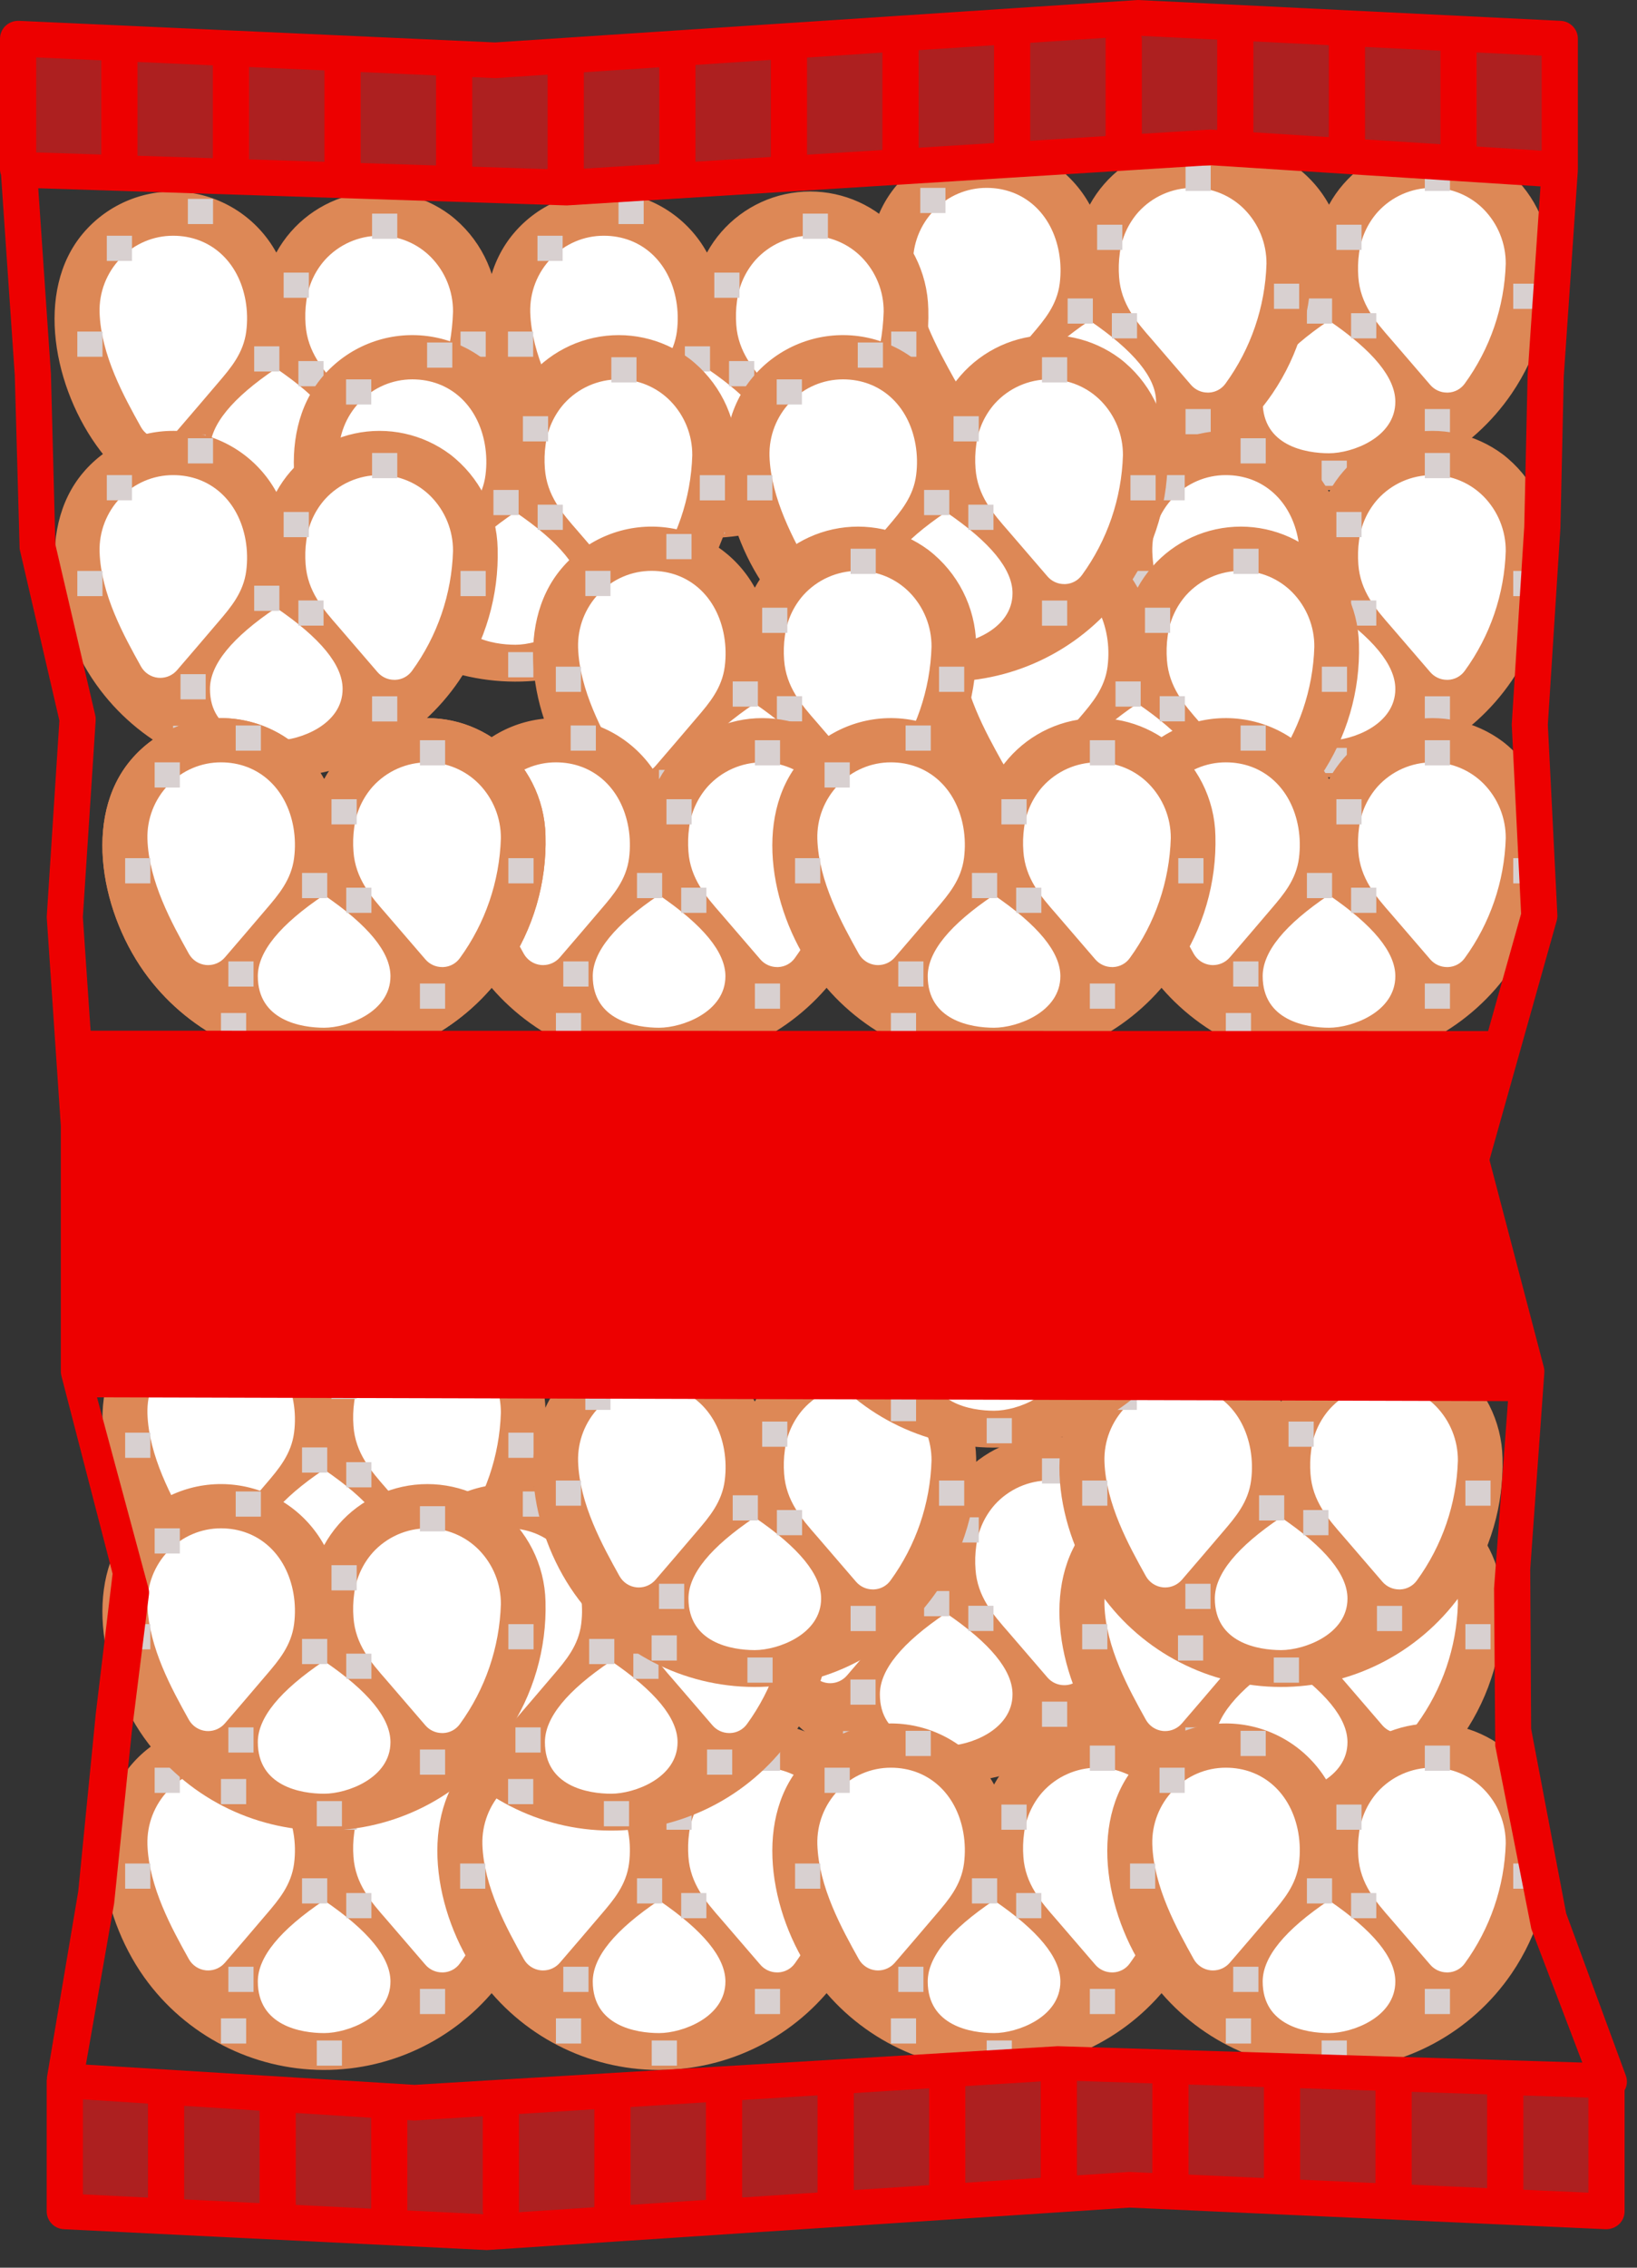 <?xml version="1.0" encoding="UTF-8"?>
<svg width="65px" height="90px" viewBox="0 0 65 90" version="1.1" xmlns="http://www.w3.org/2000/svg" xmlns:xlink="http://www.w3.org/1999/xlink">
    <rect x="0" y="0" width="65" height="90" fill="#333333" stroke="none"/>
    <!-- Generator: Sketch 59.1 (86144) - https://sketch.com -->
    <title>Pretzels</title>
    <desc>Created with Sketch.</desc>
    <g id="Page-1" stroke="none" stroke-width="1" fill="none" fill-rule="evenodd">
        <g id="Pretzels" transform="translate(-18, -5)" fill-rule="nonzero">
            <g transform="translate(18, 5)">
                <g id="Pretzela" transform="translate(1.8, 5.3)">
                    <path d="M17.964,46.927 C16.879,46.119 15.498,45.82 14.176,46.107 C12.855,46.394 11.722,47.239 11.071,48.424 C10.328,47.074 8.969,46.176 7.436,46.023 C5.903,45.87 4.393,46.482 3.399,47.659 C1.459,49.95 2.224,53.847 4.084,56.289 C5.793,58.536 8.479,59.823 11.301,59.749 C14.123,59.675 16.738,58.248 18.327,55.915 C19.377,54.369 19.913,52.532 19.86,50.664 C19.829,49.195 19.131,47.82 17.964,46.927 L17.964,46.927 Z" id="Shape" fill="#DD8856"></path>
                    <path d="M11.065,53.022 C9.314,54.199 8.438,55.272 8.437,56.241 C8.437,57.997 10.15,58.289 11.071,58.289 C11.991,58.289 13.706,57.664 13.704,56.241 C13.703,55.292 12.823,54.219 11.065,53.022 Z" id="Shape" fill="#FFFFFF"></path>
                    <path d="M8.722,53.637 L8.777,53.573 C9.264,53.003 9.768,52.414 9.878,51.551 C9.929,51.149 9.921,50.742 9.852,50.342 C9.578,48.772 8.449,47.756 6.974,47.756 C6.188,47.755 5.435,48.076 4.891,48.645 C4.334,49.221 4.032,49.997 4.054,50.799 C4.108,52.491 5.027,54.145 5.698,55.352 C5.838,55.603 6.091,55.77 6.376,55.799 C6.405,55.802 6.434,55.803 6.464,55.803 C6.719,55.803 6.962,55.692 7.129,55.498 C7.662,54.88 8.193,54.259 8.722,53.637 Z" id="Shape" fill="#FFFFFF"></path>
                    <path d="M15.167,47.756 C14.343,47.756 13.558,48.104 13.004,48.713 C12.598,49.17 12.34,49.74 12.264,50.347 L12.264,50.347 C12.22,50.661 12.211,50.978 12.235,51.294 C12.311,52.37 12.933,53.082 13.535,53.769 L15.089,55.574 C15.256,55.769 15.5,55.882 15.758,55.881 C15.771,55.881 15.784,55.881 15.798,55.881 C16.062,55.871 16.307,55.739 16.461,55.523 C17.469,54.138 18.036,52.48 18.088,50.768 C18.093,49.961 17.779,49.185 17.214,48.609 C16.674,48.061 15.936,47.754 15.167,47.756 L15.167,47.756 Z" id="Shape" fill="#FFFFFF"></path>
                    <rect id="Rectangle" fill="#D8D0D0" x="14.874" y="46.878" width="1" height="1"></rect>
                    <rect id="Rectangle" fill="#D8D0D0" x="14.874" y="56.534" width="1" height="1"></rect>
                    <rect id="Rectangle" fill="#D8D0D0" x="18.386" y="51.559" width="1" height="1"></rect>
                    <rect id="Rectangle" fill="#D8D0D0" x="10.193" y="52.145" width="1" height="1"></rect>
                    <rect id="Rectangle" fill="#D8D0D0" x="11.363" y="49.219" width="1" height="1"></rect>
                    <rect id="Rectangle" fill="#D8D0D0" x="11.948" y="52.73" width="1" height="1"></rect>
                    <rect id="Rectangle" fill="#D8D0D0" x="7.267" y="55.656" width="1" height="1"></rect>
                    <rect id="Rectangle" fill="#D8D0D0" x="7.559" y="46.293" width="1" height="1"></rect>
                    <rect id="Rectangle" fill="#D8D0D0" x="3.17" y="51.559" width="1" height="1"></rect>
                    <rect id="Rectangle" fill="#D8D0D0" x="4.341" y="47.756" width="1" height="1"></rect>
                    <rect id="Rectangle" fill="#D8D0D0" x="10.778" y="58.582" width="1" height="1"></rect>
                    <rect id="Rectangle" fill="#D8D0D0" x="6.974" y="57.704" width="1" height="1"></rect>
                    <g id="Pretzel" transform="translate(2, 63.1)">
                        <path d="M15.964,0.927 C14.879,0.119 13.498,-0.18 12.176,0.107 C10.855,0.394 9.722,1.239 9.071,2.424 C8.328,1.074 6.969,0.176 5.436,0.023 C3.903,-0.13 2.393,0.482 1.399,1.659 C-0.541,3.95 0.224,7.847 2.084,10.289 C3.793,12.536 6.479,13.823 9.301,13.749 C12.123,13.675 14.738,12.248 16.327,9.915 C17.377,8.369 17.913,6.532 17.86,4.664 C17.829,3.195 17.131,1.82 15.964,0.927 L15.964,0.927 Z" id="Shape" fill="#DD8856"></path>
                        <path d="M9.065,7.022 C7.314,8.199 6.438,9.272 6.437,10.241 C6.437,11.997 8.15,12.289 9.071,12.289 C9.991,12.289 11.706,11.664 11.704,10.241 C11.703,9.292 10.823,8.219 9.065,7.022 Z" id="Shape" fill="#FFFFFF"></path>
                        <path d="M6.722,7.637 L6.777,7.573 C7.264,7.003 7.768,6.414 7.878,5.551 C7.929,5.149 7.921,4.742 7.852,4.342 C7.578,2.772 6.449,1.756 4.974,1.756 C4.188,1.755 3.435,2.076 2.891,2.645 C2.334,3.221 2.032,3.997 2.054,4.799 C2.108,6.491 3.027,8.145 3.698,9.352 C3.838,9.603 4.091,9.77 4.376,9.799 C4.405,9.802 4.434,9.803 4.464,9.803 C4.719,9.803 4.962,9.692 5.129,9.498 C5.662,8.88 6.193,8.259 6.722,7.637 Z" id="Shape" fill="#FFFFFF"></path>
                        <path d="M13.167,1.756 C12.343,1.756 11.558,2.104 11.004,2.713 C10.598,3.17 10.34,3.74 10.264,4.347 L10.264,4.347 C10.22,4.661 10.211,4.978 10.235,5.294 C10.311,6.37 10.933,7.082 11.535,7.769 L13.089,9.574 C13.256,9.769 13.5,9.882 13.758,9.881 C13.771,9.881 13.784,9.881 13.798,9.881 C14.062,9.871 14.307,9.739 14.461,9.523 C15.469,8.138 16.036,6.48 16.088,4.768 C16.093,3.961 15.779,3.185 15.214,2.609 C14.674,2.061 13.936,1.754 13.167,1.756 L13.167,1.756 Z" id="Shape" fill="#FFFFFF"></path>
                        <rect id="Rectangle" fill="#D8D0D0" x="12.874" y="0.878" width="1" height="1"></rect>
                        <rect id="Rectangle" fill="#D8D0D0" x="12.874" y="10.534" width="1" height="1"></rect>
                        <rect id="Rectangle" fill="#D8D0D0" x="16.386" y="5.559" width="1" height="1"></rect>
                        <rect id="Rectangle" fill="#D8D0D0" x="8.193" y="6.145" width="1" height="1"></rect>
                        <rect id="Rectangle" fill="#D8D0D0" x="9.363" y="3.219" width="1" height="1"></rect>
                        <rect id="Rectangle" fill="#D8D0D0" x="9.948" y="6.73" width="1" height="1"></rect>
                        <rect id="Rectangle" fill="#D8D0D0" x="5.267" y="9.656" width="1" height="1"></rect>
                        <rect id="Rectangle" fill="#D8D0D0" x="5.559" y="0.293" width="1" height="1"></rect>
                        <rect id="Rectangle" fill="#D8D0D0" x="1.17" y="5.559" width="1" height="1"></rect>
                        <rect id="Rectangle" fill="#D8D0D0" x="2.341" y="1.756" width="1" height="1"></rect>
                        <rect id="Rectangle" fill="#D8D0D0" x="8.778" y="12.582" width="1" height="1"></rect>
                        <rect id="Rectangle" fill="#D8D0D0" x="4.974" y="11.704" width="1" height="1"></rect>
                    </g>
                    <g id="Pretzel" transform="translate(15.3, 63.1)">
                        <path d="M15.964,0.927 C14.879,0.119 13.498,-0.18 12.176,0.107 C10.855,0.394 9.722,1.239 9.071,2.424 C8.328,1.074 6.969,0.176 5.436,0.023 C3.903,-0.13 2.393,0.482 1.399,1.659 C-0.541,3.95 0.224,7.847 2.084,10.289 C3.793,12.536 6.479,13.823 9.301,13.749 C12.123,13.675 14.738,12.248 16.327,9.915 C17.377,8.369 17.913,6.532 17.86,4.664 C17.829,3.195 17.131,1.82 15.964,0.927 L15.964,0.927 Z" id="Shape" fill="#DD8856"></path>
                        <path d="M9.065,7.022 C7.314,8.199 6.438,9.272 6.437,10.241 C6.437,11.997 8.15,12.289 9.071,12.289 C9.991,12.289 11.706,11.664 11.704,10.241 C11.703,9.292 10.823,8.219 9.065,7.022 Z" id="Shape" fill="#FFFFFF"></path>
                        <path d="M6.722,7.637 L6.777,7.573 C7.264,7.003 7.768,6.414 7.878,5.551 C7.929,5.149 7.921,4.742 7.852,4.342 C7.578,2.772 6.449,1.756 4.974,1.756 C4.188,1.755 3.435,2.076 2.891,2.645 C2.334,3.221 2.032,3.997 2.054,4.799 C2.108,6.491 3.027,8.145 3.698,9.352 C3.838,9.603 4.091,9.77 4.376,9.799 C4.405,9.802 4.434,9.803 4.464,9.803 C4.719,9.803 4.962,9.692 5.129,9.498 C5.662,8.88 6.193,8.259 6.722,7.637 Z" id="Shape" fill="#FFFFFF"></path>
                        <path d="M13.167,1.756 C12.343,1.756 11.558,2.104 11.004,2.713 C10.598,3.17 10.34,3.74 10.264,4.347 L10.264,4.347 C10.22,4.661 10.211,4.978 10.235,5.294 C10.311,6.37 10.933,7.082 11.535,7.769 L13.089,9.574 C13.256,9.769 13.5,9.882 13.758,9.881 C13.771,9.881 13.784,9.881 13.798,9.881 C14.062,9.871 14.307,9.739 14.461,9.523 C15.469,8.138 16.036,6.48 16.088,4.768 C16.093,3.961 15.779,3.185 15.214,2.609 C14.674,2.061 13.936,1.754 13.167,1.756 L13.167,1.756 Z" id="Shape" fill="#FFFFFF"></path>
                        <rect id="Rectangle" fill="#D8D0D0" x="12.874" y="0.878" width="1" height="1"></rect>
                        <rect id="Rectangle" fill="#D8D0D0" x="12.874" y="10.534" width="1" height="1"></rect>
                        <rect id="Rectangle" fill="#D8D0D0" x="16.386" y="5.559" width="1" height="1"></rect>
                        <rect id="Rectangle" fill="#D8D0D0" x="8.193" y="6.145" width="1" height="1"></rect>
                        <rect id="Rectangle" fill="#D8D0D0" x="9.363" y="3.219" width="1" height="1"></rect>
                        <rect id="Rectangle" fill="#D8D0D0" x="9.948" y="6.73" width="1" height="1"></rect>
                        <rect id="Rectangle" fill="#D8D0D0" x="5.267" y="9.656" width="1" height="1"></rect>
                        <rect id="Rectangle" fill="#D8D0D0" x="5.559" y="0.293" width="1" height="1"></rect>
                        <rect id="Rectangle" fill="#D8D0D0" x="1.17" y="5.559" width="1" height="1"></rect>
                        <rect id="Rectangle" fill="#D8D0D0" x="2.341" y="1.756" width="1" height="1"></rect>
                        <rect id="Rectangle" fill="#D8D0D0" x="8.778" y="12.582" width="1" height="1"></rect>
                        <rect id="Rectangle" fill="#D8D0D0" x="4.974" y="11.704" width="1" height="1"></rect>
                    </g>
                    <g id="Pretzel" transform="translate(26.7, 51.7)">
                        <path d="M15.964,0.927 C14.879,0.119 13.498,-0.18 12.176,0.107 C10.855,0.394 9.722,1.239 9.071,2.424 C8.328,1.074 6.969,0.176 5.436,0.023 C3.903,-0.13 2.393,0.482 1.399,1.659 C-0.541,3.95 0.224,7.847 2.084,10.289 C3.793,12.536 6.479,13.823 9.301,13.749 C12.123,13.675 14.738,12.248 16.327,9.915 C17.377,8.369 17.913,6.532 17.86,4.664 C17.829,3.195 17.131,1.82 15.964,0.927 L15.964,0.927 Z" id="Shape" fill="#DD8856"></path>
                        <path d="M9.065,7.022 C7.314,8.199 6.438,9.272 6.437,10.241 C6.437,11.997 8.15,12.289 9.071,12.289 C9.991,12.289 11.706,11.664 11.704,10.241 C11.703,9.292 10.823,8.219 9.065,7.022 Z" id="Shape" fill="#FFFFFF"></path>
                        <path d="M6.722,7.637 L6.777,7.573 C7.264,7.003 7.768,6.414 7.878,5.551 C7.929,5.149 7.921,4.742 7.852,4.342 C7.578,2.772 6.449,1.756 4.974,1.756 C4.188,1.755 3.435,2.076 2.891,2.645 C2.334,3.221 2.032,3.997 2.054,4.799 C2.108,6.491 3.027,8.145 3.698,9.352 C3.838,9.603 4.091,9.77 4.376,9.799 C4.405,9.802 4.434,9.803 4.464,9.803 C4.719,9.803 4.962,9.692 5.129,9.498 C5.662,8.88 6.193,8.259 6.722,7.637 Z" id="Shape" fill="#FFFFFF"></path>
                        <path d="M13.167,1.756 C12.343,1.756 11.558,2.104 11.004,2.713 C10.598,3.17 10.34,3.74 10.264,4.347 L10.264,4.347 C10.22,4.661 10.211,4.978 10.235,5.294 C10.311,6.37 10.933,7.082 11.535,7.769 L13.089,9.574 C13.256,9.769 13.5,9.882 13.758,9.881 C13.771,9.881 13.784,9.881 13.798,9.881 C14.062,9.871 14.307,9.739 14.461,9.523 C15.469,8.138 16.036,6.48 16.088,4.768 C16.093,3.961 15.779,3.185 15.214,2.609 C14.674,2.061 13.936,1.754 13.167,1.756 L13.167,1.756 Z" id="Shape" fill="#FFFFFF"></path>
                        <rect id="Rectangle" fill="#D8D0D0" x="12.874" y="0.878" width="1" height="1"></rect>
                        <rect id="Rectangle" fill="#D8D0D0" x="12.874" y="10.534" width="1" height="1"></rect>
                        <rect id="Rectangle" fill="#D8D0D0" x="16.386" y="5.559" width="1" height="1"></rect>
                        <rect id="Rectangle" fill="#D8D0D0" x="8.193" y="6.145" width="1" height="1"></rect>
                        <rect id="Rectangle" fill="#D8D0D0" x="9.363" y="3.219" width="1" height="1"></rect>
                        <rect id="Rectangle" fill="#D8D0D0" x="9.948" y="6.73" width="1" height="1"></rect>
                        <rect id="Rectangle" fill="#D8D0D0" x="5.267" y="9.656" width="1" height="1"></rect>
                        <rect id="Rectangle" fill="#D8D0D0" x="5.559" y="0.293" width="1" height="1"></rect>
                        <rect id="Rectangle" fill="#D8D0D0" x="1.17" y="5.559" width="1" height="1"></rect>
                        <rect id="Rectangle" fill="#D8D0D0" x="2.341" y="1.756" width="1" height="1"></rect>
                        <rect id="Rectangle" fill="#D8D0D0" x="8.778" y="12.582" width="1" height="1"></rect>
                        <rect id="Rectangle" fill="#D8D0D0" x="4.974" y="11.704" width="1" height="1"></rect>
                    </g>
                    <g id="Pretzel" transform="translate(41.9, 0.4)">
                        <path d="M15.964,0.927 C14.879,0.119 13.498,-0.18 12.176,0.107 C10.855,0.394 9.722,1.239 9.071,2.424 C8.328,1.074 6.969,0.176 5.436,0.023 C3.903,-0.13 2.393,0.482 1.399,1.659 C-0.541,3.95 0.224,7.847 2.084,10.289 C3.793,12.536 6.479,13.823 9.301,13.749 C12.123,13.675 14.738,12.248 16.327,9.915 C17.377,8.369 17.913,6.532 17.86,4.664 C17.829,3.195 17.131,1.82 15.964,0.927 L15.964,0.927 Z" id="Shape" fill="#DD8856"></path>
                        <path d="M9.065,7.022 C7.314,8.199 6.438,9.272 6.437,10.241 C6.437,11.997 8.15,12.289 9.071,12.289 C9.991,12.289 11.706,11.664 11.704,10.241 C11.703,9.292 10.823,8.219 9.065,7.022 Z" id="Shape" fill="#FFFFFF"></path>
                        <path d="M6.722,7.637 L6.777,7.573 C7.264,7.003 7.768,6.414 7.878,5.551 C7.929,5.149 7.921,4.742 7.852,4.342 C7.578,2.772 6.449,1.756 4.974,1.756 C4.188,1.755 3.435,2.076 2.891,2.645 C2.334,3.221 2.032,3.997 2.054,4.799 C2.108,6.491 3.027,8.145 3.698,9.352 C3.838,9.603 4.091,9.77 4.376,9.799 C4.405,9.802 4.434,9.803 4.464,9.803 C4.719,9.803 4.962,9.692 5.129,9.498 C5.662,8.88 6.193,8.259 6.722,7.637 Z" id="Shape" fill="#FFFFFF"></path>
                        <path d="M13.167,1.756 C12.343,1.756 11.558,2.104 11.004,2.713 C10.598,3.17 10.34,3.74 10.264,4.347 L10.264,4.347 C10.22,4.661 10.211,4.978 10.235,5.294 C10.311,6.37 10.933,7.082 11.535,7.769 L13.089,9.574 C13.256,9.769 13.5,9.882 13.758,9.881 C13.771,9.881 13.784,9.881 13.798,9.881 C14.062,9.871 14.307,9.739 14.461,9.523 C15.469,8.138 16.036,6.48 16.088,4.768 C16.093,3.961 15.779,3.185 15.214,2.609 C14.674,2.061 13.936,1.754 13.167,1.756 L13.167,1.756 Z" id="Shape" fill="#FFFFFF"></path>
                        <rect id="Rectangle" fill="#D8D0D0" x="12.874" y="0.878" width="1" height="1"></rect>
                        <rect id="Rectangle" fill="#D8D0D0" x="12.874" y="10.534" width="1" height="1"></rect>
                        <rect id="Rectangle" fill="#D8D0D0" x="16.386" y="5.559" width="1" height="1"></rect>
                        <rect id="Rectangle" fill="#D8D0D0" x="8.193" y="6.145" width="1" height="1"></rect>
                        <rect id="Rectangle" fill="#D8D0D0" x="9.363" y="3.219" width="1" height="1"></rect>
                        <rect id="Rectangle" fill="#D8D0D0" x="9.948" y="6.73" width="1" height="1"></rect>
                        <rect id="Rectangle" fill="#D8D0D0" x="5.267" y="9.656" width="1" height="1"></rect>
                        <rect id="Rectangle" fill="#D8D0D0" x="5.559" y="0.293" width="1" height="1"></rect>
                        <rect id="Rectangle" fill="#D8D0D0" x="1.17" y="5.559" width="1" height="1"></rect>
                        <rect id="Rectangle" fill="#D8D0D0" x="2.341" y="1.756" width="1" height="1"></rect>
                        <rect id="Rectangle" fill="#D8D0D0" x="8.778" y="12.582" width="1" height="1"></rect>
                        <rect id="Rectangle" fill="#D8D0D0" x="4.974" y="11.704" width="1" height="1"></rect>
                    </g>
                    <g id="Pretzel" transform="translate(32.4, 0.4)">
                        <path d="M15.964,0.927 C14.879,0.119 13.498,-0.18 12.176,0.107 C10.855,0.394 9.722,1.239 9.071,2.424 C8.328,1.074 6.969,0.176 5.436,0.023 C3.903,-0.13 2.393,0.482 1.399,1.659 C-0.541,3.95 0.224,7.847 2.084,10.289 C3.793,12.536 6.479,13.823 9.301,13.749 C12.123,13.675 14.738,12.248 16.327,9.915 C17.377,8.369 17.913,6.532 17.86,4.664 C17.829,3.195 17.131,1.82 15.964,0.927 L15.964,0.927 Z" id="Shape" fill="#DD8856"></path>
                        <path d="M9.065,7.022 C7.314,8.199 6.438,9.272 6.437,10.241 C6.437,11.997 8.15,12.289 9.071,12.289 C9.991,12.289 11.706,11.664 11.704,10.241 C11.703,9.292 10.823,8.219 9.065,7.022 Z" id="Shape" fill="#FFFFFF"></path>
                        <path d="M6.722,7.637 L6.777,7.573 C7.264,7.003 7.768,6.414 7.878,5.551 C7.929,5.149 7.921,4.742 7.852,4.342 C7.578,2.772 6.449,1.756 4.974,1.756 C4.188,1.755 3.435,2.076 2.891,2.645 C2.334,3.221 2.032,3.997 2.054,4.799 C2.108,6.491 3.027,8.145 3.698,9.352 C3.838,9.603 4.091,9.77 4.376,9.799 C4.405,9.802 4.434,9.803 4.464,9.803 C4.719,9.803 4.962,9.692 5.129,9.498 C5.662,8.88 6.193,8.259 6.722,7.637 Z" id="Shape" fill="#FFFFFF"></path>
                        <path d="M13.167,1.756 C12.343,1.756 11.558,2.104 11.004,2.713 C10.598,3.17 10.34,3.74 10.264,4.347 L10.264,4.347 C10.22,4.661 10.211,4.978 10.235,5.294 C10.311,6.37 10.933,7.082 11.535,7.769 L13.089,9.574 C13.256,9.769 13.5,9.882 13.758,9.881 C13.771,9.881 13.784,9.881 13.798,9.881 C14.062,9.871 14.307,9.739 14.461,9.523 C15.469,8.138 16.036,6.48 16.088,4.768 C16.093,3.961 15.779,3.185 15.214,2.609 C14.674,2.061 13.936,1.754 13.167,1.756 L13.167,1.756 Z" id="Shape" fill="#FFFFFF"></path>
                        <rect id="Rectangle" fill="#D8D0D0" x="12.874" y="0.878" width="1" height="1"></rect>
                        <rect id="Rectangle" fill="#D8D0D0" x="12.874" y="10.534" width="1" height="1"></rect>
                        <rect id="Rectangle" fill="#D8D0D0" x="16.386" y="5.559" width="1" height="1"></rect>
                        <rect id="Rectangle" fill="#D8D0D0" x="8.193" y="6.145" width="1" height="1"></rect>
                        <rect id="Rectangle" fill="#D8D0D0" x="9.363" y="3.219" width="1" height="1"></rect>
                        <rect id="Rectangle" fill="#D8D0D0" x="9.948" y="6.73" width="1" height="1"></rect>
                        <rect id="Rectangle" fill="#D8D0D0" x="5.267" y="9.656" width="1" height="1"></rect>
                        <rect id="Rectangle" fill="#D8D0D0" x="5.559" y="0.293" width="1" height="1"></rect>
                        <rect id="Rectangle" fill="#D8D0D0" x="1.17" y="5.559" width="1" height="1"></rect>
                        <rect id="Rectangle" fill="#D8D0D0" x="2.341" y="1.756" width="1" height="1"></rect>
                        <rect id="Rectangle" fill="#D8D0D0" x="8.778" y="12.582" width="1" height="1"></rect>
                        <rect id="Rectangle" fill="#D8D0D0" x="4.974" y="11.704" width="1" height="1"></rect>
                    </g>
                    <g id="Pretzel" transform="translate(17.2, 2.3)">
                        <path d="M15.964,0.927 C14.879,0.119 13.498,-0.18 12.176,0.107 C10.855,0.394 9.722,1.239 9.071,2.424 C8.328,1.074 6.969,0.176 5.436,0.023 C3.903,-0.13 2.393,0.482 1.399,1.659 C-0.541,3.95 0.224,7.847 2.084,10.289 C3.793,12.536 6.479,13.823 9.301,13.749 C12.123,13.675 14.738,12.248 16.327,9.915 C17.377,8.369 17.913,6.532 17.86,4.664 C17.829,3.195 17.131,1.82 15.964,0.927 L15.964,0.927 Z" id="Shape" fill="#DD8856"></path>
                        <path d="M9.065,7.022 C7.314,8.199 6.438,9.272 6.437,10.241 C6.437,11.997 8.15,12.289 9.071,12.289 C9.991,12.289 11.706,11.664 11.704,10.241 C11.703,9.292 10.823,8.219 9.065,7.022 Z" id="Shape" fill="#FFFFFF"></path>
                        <path d="M6.722,7.637 L6.777,7.573 C7.264,7.003 7.768,6.414 7.878,5.551 C7.929,5.149 7.921,4.742 7.852,4.342 C7.578,2.772 6.449,1.756 4.974,1.756 C4.188,1.755 3.435,2.076 2.891,2.645 C2.334,3.221 2.032,3.997 2.054,4.799 C2.108,6.491 3.027,8.145 3.698,9.352 C3.838,9.603 4.091,9.77 4.376,9.799 C4.405,9.802 4.434,9.803 4.464,9.803 C4.719,9.803 4.962,9.692 5.129,9.498 C5.662,8.88 6.193,8.259 6.722,7.637 Z" id="Shape" fill="#FFFFFF"></path>
                        <path d="M13.167,1.756 C12.343,1.756 11.558,2.104 11.004,2.713 C10.598,3.17 10.34,3.74 10.264,4.347 L10.264,4.347 C10.22,4.661 10.211,4.978 10.235,5.294 C10.311,6.37 10.933,7.082 11.535,7.769 L13.089,9.574 C13.256,9.769 13.5,9.882 13.758,9.881 C13.771,9.881 13.784,9.881 13.798,9.881 C14.062,9.871 14.307,9.739 14.461,9.523 C15.469,8.138 16.036,6.48 16.088,4.768 C16.093,3.961 15.779,3.185 15.214,2.609 C14.674,2.061 13.936,1.754 13.167,1.756 L13.167,1.756 Z" id="Shape" fill="#FFFFFF"></path>
                        <rect id="Rectangle" fill="#D8D0D0" x="12.874" y="0.878" width="1" height="1"></rect>
                        <rect id="Rectangle" fill="#D8D0D0" x="12.874" y="10.534" width="1" height="1"></rect>
                        <rect id="Rectangle" fill="#D8D0D0" x="16.386" y="5.559" width="1" height="1"></rect>
                        <rect id="Rectangle" fill="#D8D0D0" x="8.193" y="6.145" width="1" height="1"></rect>
                        <rect id="Rectangle" fill="#D8D0D0" x="9.363" y="3.219" width="1" height="1"></rect>
                        <rect id="Rectangle" fill="#D8D0D0" x="9.948" y="6.73" width="1" height="1"></rect>
                        <rect id="Rectangle" fill="#D8D0D0" x="5.267" y="9.656" width="1" height="1"></rect>
                        <rect id="Rectangle" fill="#D8D0D0" x="5.559" y="0.293" width="1" height="1"></rect>
                        <rect id="Rectangle" fill="#D8D0D0" x="1.17" y="5.559" width="1" height="1"></rect>
                        <rect id="Rectangle" fill="#D8D0D0" x="2.341" y="1.756" width="1" height="1"></rect>
                        <rect id="Rectangle" fill="#D8D0D0" x="8.778" y="12.582" width="1" height="1"></rect>
                        <rect id="Rectangle" fill="#D8D0D0" x="4.974" y="11.704" width="1" height="1"></rect>
                    </g>
                    <g id="Pretzel" transform="translate(0.1, 2.3)">
                        <path d="M15.964,0.927 C14.879,0.119 13.498,-0.18 12.176,0.107 C10.855,0.394 9.722,1.239 9.071,2.424 C8.328,1.074 6.969,0.176 5.436,0.023 C3.903,-0.13 2.393,0.482 1.399,1.659 C-0.541,3.95 0.224,7.847 2.084,10.289 C3.793,12.536 6.479,13.823 9.301,13.749 C12.123,13.675 14.738,12.248 16.327,9.915 C17.377,8.369 17.913,6.532 17.86,4.664 C17.829,3.195 17.131,1.82 15.964,0.927 L15.964,0.927 Z" id="Shape" fill="#DD8856"></path>
                        <path d="M9.065,7.022 C7.314,8.199 6.438,9.272 6.437,10.241 C6.437,11.997 8.15,12.289 9.071,12.289 C9.991,12.289 11.706,11.664 11.704,10.241 C11.703,9.292 10.823,8.219 9.065,7.022 Z" id="Shape" fill="#FFFFFF"></path>
                        <path d="M6.722,7.637 L6.777,7.573 C7.264,7.003 7.768,6.414 7.878,5.551 C7.929,5.149 7.921,4.742 7.852,4.342 C7.578,2.772 6.449,1.756 4.974,1.756 C4.188,1.755 3.435,2.076 2.891,2.645 C2.334,3.221 2.032,3.997 2.054,4.799 C2.108,6.491 3.027,8.145 3.698,9.352 C3.838,9.603 4.091,9.77 4.376,9.799 C4.405,9.802 4.434,9.803 4.464,9.803 C4.719,9.803 4.962,9.692 5.129,9.498 C5.662,8.88 6.193,8.259 6.722,7.637 Z" id="Shape" fill="#FFFFFF"></path>
                        <path d="M13.167,1.756 C12.343,1.756 11.558,2.104 11.004,2.713 C10.598,3.17 10.34,3.74 10.264,4.347 L10.264,4.347 C10.22,4.661 10.211,4.978 10.235,5.294 C10.311,6.37 10.933,7.082 11.535,7.769 L13.089,9.574 C13.256,9.769 13.5,9.882 13.758,9.881 C13.771,9.881 13.784,9.881 13.798,9.881 C14.062,9.871 14.307,9.739 14.461,9.523 C15.469,8.138 16.036,6.48 16.088,4.768 C16.093,3.961 15.779,3.185 15.214,2.609 C14.674,2.061 13.936,1.754 13.167,1.756 L13.167,1.756 Z" id="Shape" fill="#FFFFFF"></path>
                        <rect id="Rectangle" fill="#D8D0D0" x="12.874" y="0.878" width="1" height="1"></rect>
                        <rect id="Rectangle" fill="#D8D0D0" x="12.874" y="10.534" width="1" height="1"></rect>
                        <rect id="Rectangle" fill="#D8D0D0" x="16.386" y="5.559" width="1" height="1"></rect>
                        <rect id="Rectangle" fill="#D8D0D0" x="8.193" y="6.145" width="1" height="1"></rect>
                        <rect id="Rectangle" fill="#D8D0D0" x="9.363" y="3.219" width="1" height="1"></rect>
                        <rect id="Rectangle" fill="#D8D0D0" x="9.948" y="6.73" width="1" height="1"></rect>
                        <rect id="Rectangle" fill="#D8D0D0" x="5.267" y="9.656" width="1" height="1"></rect>
                        <rect id="Rectangle" fill="#D8D0D0" x="5.559" y="0.293" width="1" height="1"></rect>
                        <rect id="Rectangle" fill="#D8D0D0" x="1.17" y="5.559" width="1" height="1"></rect>
                        <rect id="Rectangle" fill="#D8D0D0" x="2.341" y="1.756" width="1" height="1"></rect>
                        <rect id="Rectangle" fill="#D8D0D0" x="8.778" y="12.582" width="1" height="1"></rect>
                        <rect id="Rectangle" fill="#D8D0D0" x="4.974" y="11.704" width="1" height="1"></rect>
                    </g>
                    <g id="Pretzel" transform="translate(41.9, 11.8)">
                        <path d="M15.964,0.927 C14.879,0.119 13.498,-0.18 12.176,0.107 C10.855,0.394 9.722,1.239 9.071,2.424 C8.328,1.074 6.969,0.176 5.436,0.023 C3.903,-0.13 2.393,0.482 1.399,1.659 C-0.541,3.95 0.224,7.847 2.084,10.289 C3.793,12.536 6.479,13.823 9.301,13.749 C12.123,13.675 14.738,12.248 16.327,9.915 C17.377,8.369 17.913,6.532 17.86,4.664 C17.829,3.195 17.131,1.82 15.964,0.927 L15.964,0.927 Z" id="Shape" fill="#DD8856"></path>
                        <path d="M9.065,7.022 C7.314,8.199 6.438,9.272 6.437,10.241 C6.437,11.997 8.15,12.289 9.071,12.289 C9.991,12.289 11.706,11.664 11.704,10.241 C11.703,9.292 10.823,8.219 9.065,7.022 Z" id="Shape" fill="#FFFFFF"></path>
                        <path d="M6.722,7.637 L6.777,7.573 C7.264,7.003 7.768,6.414 7.878,5.551 C7.929,5.149 7.921,4.742 7.852,4.342 C7.578,2.772 6.449,1.756 4.974,1.756 C4.188,1.755 3.435,2.076 2.891,2.645 C2.334,3.221 2.032,3.997 2.054,4.799 C2.108,6.491 3.027,8.145 3.698,9.352 C3.838,9.603 4.091,9.77 4.376,9.799 C4.405,9.802 4.434,9.803 4.464,9.803 C4.719,9.803 4.962,9.692 5.129,9.498 C5.662,8.88 6.193,8.259 6.722,7.637 Z" id="Shape" fill="#FFFFFF"></path>
                        <path d="M13.167,1.756 C12.343,1.756 11.558,2.104 11.004,2.713 C10.598,3.17 10.34,3.74 10.264,4.347 L10.264,4.347 C10.22,4.661 10.211,4.978 10.235,5.294 C10.311,6.37 10.933,7.082 11.535,7.769 L13.089,9.574 C13.256,9.769 13.5,9.882 13.758,9.881 C13.771,9.881 13.784,9.881 13.798,9.881 C14.062,9.871 14.307,9.739 14.461,9.523 C15.469,8.138 16.036,6.48 16.088,4.768 C16.093,3.961 15.779,3.185 15.214,2.609 C14.674,2.061 13.936,1.754 13.167,1.756 L13.167,1.756 Z" id="Shape" fill="#FFFFFF"></path>
                        <rect id="Rectangle" fill="#D8D0D0" x="12.874" y="0.878" width="1" height="1"></rect>
                        <rect id="Rectangle" fill="#D8D0D0" x="12.874" y="10.534" width="1" height="1"></rect>
                        <rect id="Rectangle" fill="#D8D0D0" x="16.386" y="5.559" width="1" height="1"></rect>
                        <rect id="Rectangle" fill="#D8D0D0" x="8.193" y="6.145" width="1" height="1"></rect>
                        <rect id="Rectangle" fill="#D8D0D0" x="9.363" y="3.219" width="1" height="1"></rect>
                        <rect id="Rectangle" fill="#D8D0D0" x="9.948" y="6.73" width="1" height="1"></rect>
                        <rect id="Rectangle" fill="#D8D0D0" x="5.267" y="9.656" width="1" height="1"></rect>
                        <rect id="Rectangle" fill="#D8D0D0" x="5.559" y="0.293" width="1" height="1"></rect>
                        <rect id="Rectangle" fill="#D8D0D0" x="1.17" y="5.559" width="1" height="1"></rect>
                        <rect id="Rectangle" fill="#D8D0D0" x="2.341" y="1.756" width="1" height="1"></rect>
                        <rect id="Rectangle" fill="#D8D0D0" x="8.778" y="12.582" width="1" height="1"></rect>
                        <rect id="Rectangle" fill="#D8D0D0" x="4.974" y="11.704" width="1" height="1"></rect>
                    </g>
                    <g id="Pretzel" transform="translate(34.3, 15.6)">
                        <path d="M15.964,0.927 C14.879,0.119 13.498,-0.18 12.176,0.107 C10.855,0.394 9.722,1.239 9.071,2.424 C8.328,1.074 6.969,0.176 5.436,0.023 C3.903,-0.13 2.393,0.482 1.399,1.659 C-0.541,3.95 0.224,7.847 2.084,10.289 C3.793,12.536 6.479,13.823 9.301,13.749 C12.123,13.675 14.738,12.248 16.327,9.915 C17.377,8.369 17.913,6.532 17.86,4.664 C17.829,3.195 17.131,1.82 15.964,0.927 L15.964,0.927 Z" id="Shape" fill="#DD8856"></path>
                        <path d="M9.065,7.022 C7.314,8.199 6.438,9.272 6.437,10.241 C6.437,11.997 8.15,12.289 9.071,12.289 C9.991,12.289 11.706,11.664 11.704,10.241 C11.703,9.292 10.823,8.219 9.065,7.022 Z" id="Shape" fill="#FFFFFF"></path>
                        <path d="M6.722,7.637 L6.777,7.573 C7.264,7.003 7.768,6.414 7.878,5.551 C7.929,5.149 7.921,4.742 7.852,4.342 C7.578,2.772 6.449,1.756 4.974,1.756 C4.188,1.755 3.435,2.076 2.891,2.645 C2.334,3.221 2.032,3.997 2.054,4.799 C2.108,6.491 3.027,8.145 3.698,9.352 C3.838,9.603 4.091,9.77 4.376,9.799 C4.405,9.802 4.434,9.803 4.464,9.803 C4.719,9.803 4.962,9.692 5.129,9.498 C5.662,8.88 6.193,8.259 6.722,7.637 Z" id="Shape" fill="#FFFFFF"></path>
                        <path d="M13.167,1.756 C12.343,1.756 11.558,2.104 11.004,2.713 C10.598,3.17 10.34,3.74 10.264,4.347 L10.264,4.347 C10.22,4.661 10.211,4.978 10.235,5.294 C10.311,6.37 10.933,7.082 11.535,7.769 L13.089,9.574 C13.256,9.769 13.5,9.882 13.758,9.881 C13.771,9.881 13.784,9.881 13.798,9.881 C14.062,9.871 14.307,9.739 14.461,9.523 C15.469,8.138 16.036,6.48 16.088,4.768 C16.093,3.961 15.779,3.185 15.214,2.609 C14.674,2.061 13.936,1.754 13.167,1.756 L13.167,1.756 Z" id="Shape" fill="#FFFFFF"></path>
                        <rect id="Rectangle" fill="#D8D0D0" x="12.874" y="0.878" width="1" height="1"></rect>
                        <rect id="Rectangle" fill="#D8D0D0" x="12.874" y="10.534" width="1" height="1"></rect>
                        <rect id="Rectangle" fill="#D8D0D0" x="16.386" y="5.559" width="1" height="1"></rect>
                        <rect id="Rectangle" fill="#D8D0D0" x="8.193" y="6.145" width="1" height="1"></rect>
                        <rect id="Rectangle" fill="#D8D0D0" x="9.363" y="3.219" width="1" height="1"></rect>
                        <rect id="Rectangle" fill="#D8D0D0" x="9.948" y="6.73" width="1" height="1"></rect>
                        <rect id="Rectangle" fill="#D8D0D0" x="5.267" y="9.656" width="1" height="1"></rect>
                        <rect id="Rectangle" fill="#D8D0D0" x="5.559" y="0.293" width="1" height="1"></rect>
                        <rect id="Rectangle" fill="#D8D0D0" x="1.17" y="5.559" width="1" height="1"></rect>
                        <rect id="Rectangle" fill="#D8D0D0" x="2.341" y="1.756" width="1" height="1"></rect>
                        <rect id="Rectangle" fill="#D8D0D0" x="8.778" y="12.582" width="1" height="1"></rect>
                        <rect id="Rectangle" fill="#D8D0D0" x="4.974" y="11.704" width="1" height="1"></rect>
                    </g>
                    <g id="Pretzel" transform="translate(26.7, 8)">
                        <path d="M15.964,0.927 C14.879,0.119 13.498,-0.18 12.176,0.107 C10.855,0.394 9.722,1.239 9.071,2.424 C8.328,1.074 6.969,0.176 5.436,0.023 C3.903,-0.13 2.393,0.482 1.399,1.659 C-0.541,3.95 0.224,7.847 2.084,10.289 C3.793,12.536 6.479,13.823 9.301,13.749 C12.123,13.675 14.738,12.248 16.327,9.915 C17.377,8.369 17.913,6.532 17.86,4.664 C17.829,3.195 17.131,1.82 15.964,0.927 L15.964,0.927 Z" id="Shape" fill="#DD8856"></path>
                        <path d="M9.065,7.022 C7.314,8.199 6.438,9.272 6.437,10.241 C6.437,11.997 8.15,12.289 9.071,12.289 C9.991,12.289 11.706,11.664 11.704,10.241 C11.703,9.292 10.823,8.219 9.065,7.022 Z" id="Shape" fill="#FFFFFF"></path>
                        <path d="M6.722,7.637 L6.777,7.573 C7.264,7.003 7.768,6.414 7.878,5.551 C7.929,5.149 7.921,4.742 7.852,4.342 C7.578,2.772 6.449,1.756 4.974,1.756 C4.188,1.755 3.435,2.076 2.891,2.645 C2.334,3.221 2.032,3.997 2.054,4.799 C2.108,6.491 3.027,8.145 3.698,9.352 C3.838,9.603 4.091,9.77 4.376,9.799 C4.405,9.802 4.434,9.803 4.464,9.803 C4.719,9.803 4.962,9.692 5.129,9.498 C5.662,8.88 6.193,8.259 6.722,7.637 Z" id="Shape" fill="#FFFFFF"></path>
                        <path d="M13.167,1.756 C12.343,1.756 11.558,2.104 11.004,2.713 C10.598,3.17 10.34,3.74 10.264,4.347 L10.264,4.347 C10.22,4.661 10.211,4.978 10.235,5.294 C10.311,6.37 10.933,7.082 11.535,7.769 L13.089,9.574 C13.256,9.769 13.5,9.882 13.758,9.881 C13.771,9.881 13.784,9.881 13.798,9.881 C14.062,9.871 14.307,9.739 14.461,9.523 C15.469,8.138 16.036,6.48 16.088,4.768 C16.093,3.961 15.779,3.185 15.214,2.609 C14.674,2.061 13.936,1.754 13.167,1.756 L13.167,1.756 Z" id="Shape" fill="#FFFFFF"></path>
                        <rect id="Rectangle" fill="#D8D0D0" x="12.874" y="0.878" width="1" height="1"></rect>
                        <rect id="Rectangle" fill="#D8D0D0" x="12.874" y="10.534" width="1" height="1"></rect>
                        <rect id="Rectangle" fill="#D8D0D0" x="16.386" y="5.559" width="1" height="1"></rect>
                        <rect id="Rectangle" fill="#D8D0D0" x="8.193" y="6.145" width="1" height="1"></rect>
                        <rect id="Rectangle" fill="#D8D0D0" x="9.363" y="3.219" width="1" height="1"></rect>
                        <rect id="Rectangle" fill="#D8D0D0" x="9.948" y="6.73" width="1" height="1"></rect>
                        <rect id="Rectangle" fill="#D8D0D0" x="5.267" y="9.656" width="1" height="1"></rect>
                        <rect id="Rectangle" fill="#D8D0D0" x="5.559" y="0.293" width="1" height="1"></rect>
                        <rect id="Rectangle" fill="#D8D0D0" x="1.17" y="5.559" width="1" height="1"></rect>
                        <rect id="Rectangle" fill="#D8D0D0" x="2.341" y="1.756" width="1" height="1"></rect>
                        <rect id="Rectangle" fill="#D8D0D0" x="8.778" y="12.582" width="1" height="1"></rect>
                        <rect id="Rectangle" fill="#D8D0D0" x="4.974" y="11.704" width="1" height="1"></rect>
                    </g>
                    <g id="Pretzel" transform="translate(9.6, 8)">
                        <path d="M15.964,0.927 C14.879,0.119 13.498,-0.18 12.176,0.107 C10.855,0.394 9.722,1.239 9.071,2.424 C8.328,1.074 6.969,0.176 5.436,0.023 C3.903,-0.13 2.393,0.482 1.399,1.659 C-0.541,3.95 0.224,7.847 2.084,10.289 C3.793,12.536 6.479,13.823 9.301,13.749 C12.123,13.675 14.738,12.248 16.327,9.915 C17.377,8.369 17.913,6.532 17.86,4.664 C17.829,3.195 17.131,1.82 15.964,0.927 L15.964,0.927 Z" id="Shape" fill="#DD8856"></path>
                        <path d="M9.065,7.022 C7.314,8.199 6.438,9.272 6.437,10.241 C6.437,11.997 8.15,12.289 9.071,12.289 C9.991,12.289 11.706,11.664 11.704,10.241 C11.703,9.292 10.823,8.219 9.065,7.022 Z" id="Shape" fill="#FFFFFF"></path>
                        <path d="M6.722,7.637 L6.777,7.573 C7.264,7.003 7.768,6.414 7.878,5.551 C7.929,5.149 7.921,4.742 7.852,4.342 C7.578,2.772 6.449,1.756 4.974,1.756 C4.188,1.755 3.435,2.076 2.891,2.645 C2.334,3.221 2.032,3.997 2.054,4.799 C2.108,6.491 3.027,8.145 3.698,9.352 C3.838,9.603 4.091,9.77 4.376,9.799 C4.405,9.802 4.434,9.803 4.464,9.803 C4.719,9.803 4.962,9.692 5.129,9.498 C5.662,8.88 6.193,8.259 6.722,7.637 Z" id="Shape" fill="#FFFFFF"></path>
                        <path d="M13.167,1.756 C12.343,1.756 11.558,2.104 11.004,2.713 C10.598,3.17 10.34,3.74 10.264,4.347 L10.264,4.347 C10.22,4.661 10.211,4.978 10.235,5.294 C10.311,6.37 10.933,7.082 11.535,7.769 L13.089,9.574 C13.256,9.769 13.5,9.882 13.758,9.881 C13.771,9.881 13.784,9.881 13.798,9.881 C14.062,9.871 14.307,9.739 14.461,9.523 C15.469,8.138 16.036,6.48 16.088,4.768 C16.093,3.961 15.779,3.185 15.214,2.609 C14.674,2.061 13.936,1.754 13.167,1.756 L13.167,1.756 Z" id="Shape" fill="#FFFFFF"></path>
                        <rect id="Rectangle" fill="#D8D0D0" x="12.874" y="0.878" width="1" height="1"></rect>
                        <rect id="Rectangle" fill="#D8D0D0" x="12.874" y="10.534" width="1" height="1"></rect>
                        <rect id="Rectangle" fill="#D8D0D0" x="16.386" y="5.559" width="1" height="1"></rect>
                        <rect id="Rectangle" fill="#D8D0D0" x="8.193" y="6.145" width="1" height="1"></rect>
                        <rect id="Rectangle" fill="#D8D0D0" x="9.363" y="3.219" width="1" height="1"></rect>
                        <rect id="Rectangle" fill="#D8D0D0" x="9.948" y="6.73" width="1" height="1"></rect>
                        <rect id="Rectangle" fill="#D8D0D0" x="5.267" y="9.656" width="1" height="1"></rect>
                        <rect id="Rectangle" fill="#D8D0D0" x="5.559" y="0.293" width="1" height="1"></rect>
                        <rect id="Rectangle" fill="#D8D0D0" x="1.17" y="5.559" width="1" height="1"></rect>
                        <rect id="Rectangle" fill="#D8D0D0" x="2.341" y="1.756" width="1" height="1"></rect>
                        <rect id="Rectangle" fill="#D8D0D0" x="8.778" y="12.582" width="1" height="1"></rect>
                        <rect id="Rectangle" fill="#D8D0D0" x="4.974" y="11.704" width="1" height="1"></rect>
                    </g>
                    <g id="Pretzel" transform="translate(19.1, 15.6)">
                        <path d="M15.964,0.927 C14.879,0.119 13.498,-0.18 12.176,0.107 C10.855,0.394 9.722,1.239 9.071,2.424 C8.328,1.074 6.969,0.176 5.436,0.023 C3.903,-0.13 2.393,0.482 1.399,1.659 C-0.541,3.95 0.224,7.847 2.084,10.289 C3.793,12.536 6.479,13.823 9.301,13.749 C12.123,13.675 14.738,12.248 16.327,9.915 C17.377,8.369 17.913,6.532 17.86,4.664 C17.829,3.195 17.131,1.82 15.964,0.927 L15.964,0.927 Z" id="Shape" fill="#DD8856"></path>
                        <path d="M9.065,7.022 C7.314,8.199 6.438,9.272 6.437,10.241 C6.437,11.997 8.15,12.289 9.071,12.289 C9.991,12.289 11.706,11.664 11.704,10.241 C11.703,9.292 10.823,8.219 9.065,7.022 Z" id="Shape" fill="#FFFFFF"></path>
                        <path d="M6.722,7.637 L6.777,7.573 C7.264,7.003 7.768,6.414 7.878,5.551 C7.929,5.149 7.921,4.742 7.852,4.342 C7.578,2.772 6.449,1.756 4.974,1.756 C4.188,1.755 3.435,2.076 2.891,2.645 C2.334,3.221 2.032,3.997 2.054,4.799 C2.108,6.491 3.027,8.145 3.698,9.352 C3.838,9.603 4.091,9.77 4.376,9.799 C4.405,9.802 4.434,9.803 4.464,9.803 C4.719,9.803 4.962,9.692 5.129,9.498 C5.662,8.88 6.193,8.259 6.722,7.637 Z" id="Shape" fill="#FFFFFF"></path>
                        <path d="M13.167,1.756 C12.343,1.756 11.558,2.104 11.004,2.713 C10.598,3.17 10.34,3.74 10.264,4.347 L10.264,4.347 C10.22,4.661 10.211,4.978 10.235,5.294 C10.311,6.37 10.933,7.082 11.535,7.769 L13.089,9.574 C13.256,9.769 13.5,9.882 13.758,9.881 C13.771,9.881 13.784,9.881 13.798,9.881 C14.062,9.871 14.307,9.739 14.461,9.523 C15.469,8.138 16.036,6.48 16.088,4.768 C16.093,3.961 15.779,3.185 15.214,2.609 C14.674,2.061 13.936,1.754 13.167,1.756 L13.167,1.756 Z" id="Shape" fill="#FFFFFF"></path>
                        <rect id="Rectangle" fill="#D8D0D0" x="12.874" y="0.878" width="1" height="1"></rect>
                        <rect id="Rectangle" fill="#D8D0D0" x="12.874" y="10.534" width="1" height="1"></rect>
                        <rect id="Rectangle" fill="#D8D0D0" x="16.386" y="5.559" width="1" height="1"></rect>
                        <rect id="Rectangle" fill="#D8D0D0" x="8.193" y="6.145" width="1" height="1"></rect>
                        <rect id="Rectangle" fill="#D8D0D0" x="9.363" y="3.219" width="1" height="1"></rect>
                        <rect id="Rectangle" fill="#D8D0D0" x="9.948" y="6.73" width="1" height="1"></rect>
                        <rect id="Rectangle" fill="#D8D0D0" x="5.267" y="9.656" width="1" height="1"></rect>
                        <rect id="Rectangle" fill="#D8D0D0" x="5.559" y="0.293" width="1" height="1"></rect>
                        <rect id="Rectangle" fill="#D8D0D0" x="1.17" y="5.559" width="1" height="1"></rect>
                        <rect id="Rectangle" fill="#D8D0D0" x="2.341" y="1.756" width="1" height="1"></rect>
                        <rect id="Rectangle" fill="#D8D0D0" x="8.778" y="12.582" width="1" height="1"></rect>
                        <rect id="Rectangle" fill="#D8D0D0" x="4.974" y="11.704" width="1" height="1"></rect>
                    </g>
                    <g id="Pretzel" transform="translate(0.1, 11.8)">
                        <path d="M15.964,0.927 C14.879,0.119 13.498,-0.18 12.176,0.107 C10.855,0.394 9.722,1.239 9.071,2.424 C8.328,1.074 6.969,0.176 5.436,0.023 C3.903,-0.13 2.393,0.482 1.399,1.659 C-0.541,3.95 0.224,7.847 2.084,10.289 C3.793,12.536 6.479,13.823 9.301,13.749 C12.123,13.675 14.738,12.248 16.327,9.915 C17.377,8.369 17.913,6.532 17.86,4.664 C17.829,3.195 17.131,1.82 15.964,0.927 L15.964,0.927 Z" id="Shape" fill="#DD8856"></path>
                        <path d="M9.065,7.022 C7.314,8.199 6.438,9.272 6.437,10.241 C6.437,11.997 8.15,12.289 9.071,12.289 C9.991,12.289 11.706,11.664 11.704,10.241 C11.703,9.292 10.823,8.219 9.065,7.022 Z" id="Shape" fill="#FFFFFF"></path>
                        <path d="M6.722,7.637 L6.777,7.573 C7.264,7.003 7.768,6.414 7.878,5.551 C7.929,5.149 7.921,4.742 7.852,4.342 C7.578,2.772 6.449,1.756 4.974,1.756 C4.188,1.755 3.435,2.076 2.891,2.645 C2.334,3.221 2.032,3.997 2.054,4.799 C2.108,6.491 3.027,8.145 3.698,9.352 C3.838,9.603 4.091,9.77 4.376,9.799 C4.405,9.802 4.434,9.803 4.464,9.803 C4.719,9.803 4.962,9.692 5.129,9.498 C5.662,8.88 6.193,8.259 6.722,7.637 Z" id="Shape" fill="#FFFFFF"></path>
                        <path d="M13.167,1.756 C12.343,1.756 11.558,2.104 11.004,2.713 C10.598,3.17 10.34,3.74 10.264,4.347 L10.264,4.347 C10.22,4.661 10.211,4.978 10.235,5.294 C10.311,6.37 10.933,7.082 11.535,7.769 L13.089,9.574 C13.256,9.769 13.5,9.882 13.758,9.881 C13.771,9.881 13.784,9.881 13.798,9.881 C14.062,9.871 14.307,9.739 14.461,9.523 C15.469,8.138 16.036,6.48 16.088,4.768 C16.093,3.961 15.779,3.185 15.214,2.609 C14.674,2.061 13.936,1.754 13.167,1.756 L13.167,1.756 Z" id="Shape" fill="#FFFFFF"></path>
                        <rect id="Rectangle" fill="#D8D0D0" x="12.874" y="0.878" width="1" height="1"></rect>
                        <rect id="Rectangle" fill="#D8D0D0" x="12.874" y="10.534" width="1" height="1"></rect>
                        <rect id="Rectangle" fill="#D8D0D0" x="16.386" y="5.559" width="1" height="1"></rect>
                        <rect id="Rectangle" fill="#D8D0D0" x="8.193" y="6.145" width="1" height="1"></rect>
                        <rect id="Rectangle" fill="#D8D0D0" x="9.363" y="3.219" width="1" height="1"></rect>
                        <rect id="Rectangle" fill="#D8D0D0" x="9.948" y="6.73" width="1" height="1"></rect>
                        <rect id="Rectangle" fill="#D8D0D0" x="5.267" y="9.656" width="1" height="1"></rect>
                        <rect id="Rectangle" fill="#D8D0D0" x="5.559" y="0.293" width="1" height="1"></rect>
                        <rect id="Rectangle" fill="#D8D0D0" x="1.17" y="5.559" width="1" height="1"></rect>
                        <rect id="Rectangle" fill="#D8D0D0" x="2.341" y="1.756" width="1" height="1"></rect>
                        <rect id="Rectangle" fill="#D8D0D0" x="8.778" y="12.582" width="1" height="1"></rect>
                        <rect id="Rectangle" fill="#D8D0D0" x="4.974" y="11.704" width="1" height="1"></rect>
                    </g>
                    <g id="Pretzel" transform="translate(41.9, 23.2)">
                        <path d="M15.964,0.927 C14.879,0.119 13.498,-0.18 12.176,0.107 C10.855,0.394 9.722,1.239 9.071,2.424 C8.328,1.074 6.969,0.176 5.436,0.023 C3.903,-0.13 2.393,0.482 1.399,1.659 C-0.541,3.95 0.224,7.847 2.084,10.289 C3.793,12.536 6.479,13.823 9.301,13.749 C12.123,13.675 14.738,12.248 16.327,9.915 C17.377,8.369 17.913,6.532 17.86,4.664 C17.829,3.195 17.131,1.82 15.964,0.927 L15.964,0.927 Z" id="Shape" fill="#DD8856"></path>
                        <path d="M9.065,7.022 C7.314,8.199 6.438,9.272 6.437,10.241 C6.437,11.997 8.15,12.289 9.071,12.289 C9.991,12.289 11.706,11.664 11.704,10.241 C11.703,9.292 10.823,8.219 9.065,7.022 Z" id="Shape" fill="#FFFFFF"></path>
                        <path d="M6.722,7.637 L6.777,7.573 C7.264,7.003 7.768,6.414 7.878,5.551 C7.929,5.149 7.921,4.742 7.852,4.342 C7.578,2.772 6.449,1.756 4.974,1.756 C4.188,1.755 3.435,2.076 2.891,2.645 C2.334,3.221 2.032,3.997 2.054,4.799 C2.108,6.491 3.027,8.145 3.698,9.352 C3.838,9.603 4.091,9.77 4.376,9.799 C4.405,9.802 4.434,9.803 4.464,9.803 C4.719,9.803 4.962,9.692 5.129,9.498 C5.662,8.88 6.193,8.259 6.722,7.637 Z" id="Shape" fill="#FFFFFF"></path>
                        <path d="M13.167,1.756 C12.343,1.756 11.558,2.104 11.004,2.713 C10.598,3.17 10.34,3.74 10.264,4.347 L10.264,4.347 C10.22,4.661 10.211,4.978 10.235,5.294 C10.311,6.37 10.933,7.082 11.535,7.769 L13.089,9.574 C13.256,9.769 13.5,9.882 13.758,9.881 C13.771,9.881 13.784,9.881 13.798,9.881 C14.062,9.871 14.307,9.739 14.461,9.523 C15.469,8.138 16.036,6.48 16.088,4.768 C16.093,3.961 15.779,3.185 15.214,2.609 C14.674,2.061 13.936,1.754 13.167,1.756 L13.167,1.756 Z" id="Shape" fill="#FFFFFF"></path>
                        <rect id="Rectangle" fill="#D8D0D0" x="12.874" y="0.878" width="1" height="1"></rect>
                        <rect id="Rectangle" fill="#D8D0D0" x="12.874" y="10.534" width="1" height="1"></rect>
                        <rect id="Rectangle" fill="#D8D0D0" x="16.386" y="5.559" width="1" height="1"></rect>
                        <rect id="Rectangle" fill="#D8D0D0" x="8.193" y="6.145" width="1" height="1"></rect>
                        <rect id="Rectangle" fill="#D8D0D0" x="9.363" y="3.219" width="1" height="1"></rect>
                        <rect id="Rectangle" fill="#D8D0D0" x="9.948" y="6.73" width="1" height="1"></rect>
                        <rect id="Rectangle" fill="#D8D0D0" x="5.267" y="9.656" width="1" height="1"></rect>
                        <rect id="Rectangle" fill="#D8D0D0" x="5.559" y="0.293" width="1" height="1"></rect>
                        <rect id="Rectangle" fill="#D8D0D0" x="1.17" y="5.559" width="1" height="1"></rect>
                        <rect id="Rectangle" fill="#D8D0D0" x="2.341" y="1.756" width="1" height="1"></rect>
                        <rect id="Rectangle" fill="#D8D0D0" x="8.778" y="12.582" width="1" height="1"></rect>
                        <rect id="Rectangle" fill="#D8D0D0" x="4.974" y="11.704" width="1" height="1"></rect>
                    </g>
                    <g id="Pretzel" transform="translate(15.3, 23.2)">
                        <path d="M15.964,0.927 C14.879,0.119 13.498,-0.18 12.176,0.107 C10.855,0.394 9.722,1.239 9.071,2.424 C8.328,1.074 6.969,0.176 5.436,0.023 C3.903,-0.13 2.393,0.482 1.399,1.659 C-0.541,3.95 0.224,7.847 2.084,10.289 C3.793,12.536 6.479,13.823 9.301,13.749 C12.123,13.675 14.738,12.248 16.327,9.915 C17.377,8.369 17.913,6.532 17.86,4.664 C17.829,3.195 17.131,1.82 15.964,0.927 L15.964,0.927 Z" id="Shape" fill="#DD8856"></path>
                        <path d="M9.065,7.022 C7.314,8.199 6.438,9.272 6.437,10.241 C6.437,11.997 8.15,12.289 9.071,12.289 C9.991,12.289 11.706,11.664 11.704,10.241 C11.703,9.292 10.823,8.219 9.065,7.022 Z" id="Shape" fill="#FFFFFF"></path>
                        <path d="M6.722,7.637 L6.777,7.573 C7.264,7.003 7.768,6.414 7.878,5.551 C7.929,5.149 7.921,4.742 7.852,4.342 C7.578,2.772 6.449,1.756 4.974,1.756 C4.188,1.755 3.435,2.076 2.891,2.645 C2.334,3.221 2.032,3.997 2.054,4.799 C2.108,6.491 3.027,8.145 3.698,9.352 C3.838,9.603 4.091,9.77 4.376,9.799 C4.405,9.802 4.434,9.803 4.464,9.803 C4.719,9.803 4.962,9.692 5.129,9.498 C5.662,8.88 6.193,8.259 6.722,7.637 Z" id="Shape" fill="#FFFFFF"></path>
                        <path d="M13.167,1.756 C12.343,1.756 11.558,2.104 11.004,2.713 C10.598,3.17 10.34,3.74 10.264,4.347 L10.264,4.347 C10.22,4.661 10.211,4.978 10.235,5.294 C10.311,6.37 10.933,7.082 11.535,7.769 L13.089,9.574 C13.256,9.769 13.5,9.882 13.758,9.881 C13.771,9.881 13.784,9.881 13.798,9.881 C14.062,9.871 14.307,9.739 14.461,9.523 C15.469,8.138 16.036,6.48 16.088,4.768 C16.093,3.961 15.779,3.185 15.214,2.609 C14.674,2.061 13.936,1.754 13.167,1.756 L13.167,1.756 Z" id="Shape" fill="#FFFFFF"></path>
                        <rect id="Rectangle" fill="#D8D0D0" x="12.874" y="0.878" width="1" height="1"></rect>
                        <rect id="Rectangle" fill="#D8D0D0" x="12.874" y="10.534" width="1" height="1"></rect>
                        <rect id="Rectangle" fill="#D8D0D0" x="16.386" y="5.559" width="1" height="1"></rect>
                        <rect id="Rectangle" fill="#D8D0D0" x="8.193" y="6.145" width="1" height="1"></rect>
                        <rect id="Rectangle" fill="#D8D0D0" x="9.363" y="3.219" width="1" height="1"></rect>
                        <rect id="Rectangle" fill="#D8D0D0" x="9.948" y="6.73" width="1" height="1"></rect>
                        <rect id="Rectangle" fill="#D8D0D0" x="5.267" y="9.656" width="1" height="1"></rect>
                        <rect id="Rectangle" fill="#D8D0D0" x="5.559" y="0.293" width="1" height="1"></rect>
                        <rect id="Rectangle" fill="#D8D0D0" x="1.17" y="5.559" width="1" height="1"></rect>
                        <rect id="Rectangle" fill="#D8D0D0" x="2.341" y="1.756" width="1" height="1"></rect>
                        <rect id="Rectangle" fill="#D8D0D0" x="8.778" y="12.582" width="1" height="1"></rect>
                        <rect id="Rectangle" fill="#D8D0D0" x="4.974" y="11.704" width="1" height="1"></rect>
                    </g>
                    <g id="Pretzel" transform="translate(28.6, 23.2)">
                        <path d="M15.964,0.927 C14.879,0.119 13.498,-0.18 12.176,0.107 C10.855,0.394 9.722,1.239 9.071,2.424 C8.328,1.074 6.969,0.176 5.436,0.023 C3.903,-0.13 2.393,0.482 1.399,1.659 C-0.541,3.95 0.224,7.847 2.084,10.289 C3.793,12.536 6.479,13.823 9.301,13.749 C12.123,13.675 14.738,12.248 16.327,9.915 C17.377,8.369 17.913,6.532 17.86,4.664 C17.829,3.195 17.131,1.82 15.964,0.927 L15.964,0.927 Z" id="Shape" fill="#DD8856"></path>
                        <path d="M9.065,7.022 C7.314,8.199 6.438,9.272 6.437,10.241 C6.437,11.997 8.15,12.289 9.071,12.289 C9.991,12.289 11.706,11.664 11.704,10.241 C11.703,9.292 10.823,8.219 9.065,7.022 Z" id="Shape" fill="#FFFFFF"></path>
                        <path d="M6.722,7.637 L6.777,7.573 C7.264,7.003 7.768,6.414 7.878,5.551 C7.929,5.149 7.921,4.742 7.852,4.342 C7.578,2.772 6.449,1.756 4.974,1.756 C4.188,1.755 3.435,2.076 2.891,2.645 C2.334,3.221 2.032,3.997 2.054,4.799 C2.108,6.491 3.027,8.145 3.698,9.352 C3.838,9.603 4.091,9.77 4.376,9.799 C4.405,9.802 4.434,9.803 4.464,9.803 C4.719,9.803 4.962,9.692 5.129,9.498 C5.662,8.88 6.193,8.259 6.722,7.637 Z" id="Shape" fill="#FFFFFF"></path>
                        <path d="M13.167,1.756 C12.343,1.756 11.558,2.104 11.004,2.713 C10.598,3.17 10.34,3.74 10.264,4.347 L10.264,4.347 C10.22,4.661 10.211,4.978 10.235,5.294 C10.311,6.37 10.933,7.082 11.535,7.769 L13.089,9.574 C13.256,9.769 13.5,9.882 13.758,9.881 C13.771,9.881 13.784,9.881 13.798,9.881 C14.062,9.871 14.307,9.739 14.461,9.523 C15.469,8.138 16.036,6.48 16.088,4.768 C16.093,3.961 15.779,3.185 15.214,2.609 C14.674,2.061 13.936,1.754 13.167,1.756 L13.167,1.756 Z" id="Shape" fill="#FFFFFF"></path>
                        <rect id="Rectangle" fill="#D8D0D0" x="12.874" y="0.878" width="1" height="1"></rect>
                        <rect id="Rectangle" fill="#D8D0D0" x="12.874" y="10.534" width="1" height="1"></rect>
                        <rect id="Rectangle" fill="#D8D0D0" x="16.386" y="5.559" width="1" height="1"></rect>
                        <rect id="Rectangle" fill="#D8D0D0" x="8.193" y="6.145" width="1" height="1"></rect>
                        <rect id="Rectangle" fill="#D8D0D0" x="9.363" y="3.219" width="1" height="1"></rect>
                        <rect id="Rectangle" fill="#D8D0D0" x="9.948" y="6.73" width="1" height="1"></rect>
                        <rect id="Rectangle" fill="#D8D0D0" x="5.267" y="9.656" width="1" height="1"></rect>
                        <rect id="Rectangle" fill="#D8D0D0" x="5.559" y="0.293" width="1" height="1"></rect>
                        <rect id="Rectangle" fill="#D8D0D0" x="1.17" y="5.559" width="1" height="1"></rect>
                        <rect id="Rectangle" fill="#D8D0D0" x="2.341" y="1.756" width="1" height="1"></rect>
                        <rect id="Rectangle" fill="#D8D0D0" x="8.778" y="12.582" width="1" height="1"></rect>
                        <rect id="Rectangle" fill="#D8D0D0" x="4.974" y="11.704" width="1" height="1"></rect>
                    </g>
                    <g id="Pretzel" transform="translate(2, 23.2)">
                        <path d="M15.964,0.927 C14.879,0.119 13.498,-0.18 12.176,0.107 C10.855,0.394 9.722,1.239 9.071,2.424 C8.328,1.074 6.969,0.176 5.436,0.023 C3.903,-0.13 2.393,0.482 1.399,1.659 C-0.541,3.95 0.224,7.847 2.084,10.289 C3.793,12.536 6.479,13.823 9.301,13.749 C12.123,13.675 14.738,12.248 16.327,9.915 C17.377,8.369 17.913,6.532 17.86,4.664 C17.829,3.195 17.131,1.82 15.964,0.927 L15.964,0.927 Z" id="Shape" fill="#DD8856"></path>
                        <path d="M9.065,7.022 C7.314,8.199 6.438,9.272 6.437,10.241 C6.437,11.997 8.15,12.289 9.071,12.289 C9.991,12.289 11.706,11.664 11.704,10.241 C11.703,9.292 10.823,8.219 9.065,7.022 Z" id="Shape" fill="#FFFFFF"></path>
                        <path d="M6.722,7.637 L6.777,7.573 C7.264,7.003 7.768,6.414 7.878,5.551 C7.929,5.149 7.921,4.742 7.852,4.342 C7.578,2.772 6.449,1.756 4.974,1.756 C4.188,1.755 3.435,2.076 2.891,2.645 C2.334,3.221 2.032,3.997 2.054,4.799 C2.108,6.491 3.027,8.145 3.698,9.352 C3.838,9.603 4.091,9.77 4.376,9.799 C4.405,9.802 4.434,9.803 4.464,9.803 C4.719,9.803 4.962,9.692 5.129,9.498 C5.662,8.88 6.193,8.259 6.722,7.637 Z" id="Shape" fill="#FFFFFF"></path>
                        <path d="M13.167,1.756 C12.343,1.756 11.558,2.104 11.004,2.713 C10.598,3.17 10.34,3.74 10.264,4.347 L10.264,4.347 C10.22,4.661 10.211,4.978 10.235,5.294 C10.311,6.37 10.933,7.082 11.535,7.769 L13.089,9.574 C13.256,9.769 13.5,9.882 13.758,9.881 C13.771,9.881 13.784,9.881 13.798,9.881 C14.062,9.871 14.307,9.739 14.461,9.523 C15.469,8.138 16.036,6.48 16.088,4.768 C16.093,3.961 15.779,3.185 15.214,2.609 C14.674,2.061 13.936,1.754 13.167,1.756 L13.167,1.756 Z" id="Shape" fill="#FFFFFF"></path>
                        <rect id="Rectangle" fill="#D8D0D0" x="12.874" y="0.878" width="1" height="1"></rect>
                        <rect id="Rectangle" fill="#D8D0D0" x="12.874" y="10.534" width="1" height="1"></rect>
                        <rect id="Rectangle" fill="#D8D0D0" x="16.386" y="5.559" width="1" height="1"></rect>
                        <rect id="Rectangle" fill="#D8D0D0" x="8.193" y="6.145" width="1" height="1"></rect>
                        <rect id="Rectangle" fill="#D8D0D0" x="9.363" y="3.219" width="1" height="1"></rect>
                        <rect id="Rectangle" fill="#D8D0D0" x="9.948" y="6.73" width="1" height="1"></rect>
                        <rect id="Rectangle" fill="#D8D0D0" x="5.267" y="9.656" width="1" height="1"></rect>
                        <rect id="Rectangle" fill="#D8D0D0" x="5.559" y="0.293" width="1" height="1"></rect>
                        <rect id="Rectangle" fill="#D8D0D0" x="1.17" y="5.559" width="1" height="1"></rect>
                        <rect id="Rectangle" fill="#D8D0D0" x="2.341" y="1.756" width="1" height="1"></rect>
                        <rect id="Rectangle" fill="#D8D0D0" x="8.778" y="12.582" width="1" height="1"></rect>
                        <rect id="Rectangle" fill="#D8D0D0" x="4.974" y="11.704" width="1" height="1"></rect>
                    </g>
                    <g id="Pretzel" transform="translate(2, 23.2)">
                        <path d="M15.964,0.927 C14.879,0.119 13.498,-0.18 12.176,0.107 C10.855,0.394 9.722,1.239 9.071,2.424 C8.328,1.074 6.969,0.176 5.436,0.023 C3.903,-0.13 2.393,0.482 1.399,1.659 C-0.541,3.95 0.224,7.847 2.084,10.289 C3.793,12.536 6.479,13.823 9.301,13.749 C12.123,13.675 14.738,12.248 16.327,9.915 C17.377,8.369 17.913,6.532 17.86,4.664 C17.829,3.195 17.131,1.82 15.964,0.927 L15.964,0.927 Z" id="Shape" fill="#DD8856"></path>
                        <path d="M9.065,7.022 C7.314,8.199 6.438,9.272 6.437,10.241 C6.437,11.997 8.15,12.289 9.071,12.289 C9.991,12.289 11.706,11.664 11.704,10.241 C11.703,9.292 10.823,8.219 9.065,7.022 Z" id="Shape" fill="#FFFFFF"></path>
                        <path d="M6.722,7.637 L6.777,7.573 C7.264,7.003 7.768,6.414 7.878,5.551 C7.929,5.149 7.921,4.742 7.852,4.342 C7.578,2.772 6.449,1.756 4.974,1.756 C4.188,1.755 3.435,2.076 2.891,2.645 C2.334,3.221 2.032,3.997 2.054,4.799 C2.108,6.491 3.027,8.145 3.698,9.352 C3.838,9.603 4.091,9.77 4.376,9.799 C4.405,9.802 4.434,9.803 4.464,9.803 C4.719,9.803 4.962,9.692 5.129,9.498 C5.662,8.88 6.193,8.259 6.722,7.637 Z" id="Shape" fill="#FFFFFF"></path>
                        <path d="M13.167,1.756 C12.343,1.756 11.558,2.104 11.004,2.713 C10.598,3.17 10.34,3.74 10.264,4.347 L10.264,4.347 C10.22,4.661 10.211,4.978 10.235,5.294 C10.311,6.37 10.933,7.082 11.535,7.769 L13.089,9.574 C13.256,9.769 13.5,9.882 13.758,9.881 C13.771,9.881 13.784,9.881 13.798,9.881 C14.062,9.871 14.307,9.739 14.461,9.523 C15.469,8.138 16.036,6.48 16.088,4.768 C16.093,3.961 15.779,3.185 15.214,2.609 C14.674,2.061 13.936,1.754 13.167,1.756 L13.167,1.756 Z" id="Shape" fill="#FFFFFF"></path>
                        <rect id="Rectangle" fill="#D8D0D0" x="12.874" y="0.878" width="1" height="1"></rect>
                        <rect id="Rectangle" fill="#D8D0D0" x="12.874" y="10.534" width="1" height="1"></rect>
                        <rect id="Rectangle" fill="#D8D0D0" x="16.386" y="5.559" width="1" height="1"></rect>
                        <rect id="Rectangle" fill="#D8D0D0" x="8.193" y="6.145" width="1" height="1"></rect>
                        <rect id="Rectangle" fill="#D8D0D0" x="9.363" y="3.219" width="1" height="1"></rect>
                        <rect id="Rectangle" fill="#D8D0D0" x="9.948" y="6.73" width="1" height="1"></rect>
                        <rect id="Rectangle" fill="#D8D0D0" x="5.267" y="9.656" width="1" height="1"></rect>
                        <rect id="Rectangle" fill="#D8D0D0" x="5.559" y="0.293" width="1" height="1"></rect>
                        <rect id="Rectangle" fill="#D8D0D0" x="1.17" y="5.559" width="1" height="1"></rect>
                        <rect id="Rectangle" fill="#D8D0D0" x="2.341" y="1.756" width="1" height="1"></rect>
                        <rect id="Rectangle" fill="#D8D0D0" x="8.778" y="12.582" width="1" height="1"></rect>
                        <rect id="Rectangle" fill="#D8D0D0" x="4.974" y="11.704" width="1" height="1"></rect>
                    </g>
                    <g id="Pretzel" transform="translate(13.4, 53.6)">
                        <path d="M15.964,0.927 C14.879,0.119 13.498,-0.18 12.176,0.107 C10.855,0.394 9.722,1.239 9.071,2.424 C8.328,1.074 6.969,0.176 5.436,0.023 C3.903,-0.13 2.393,0.482 1.399,1.659 C-0.541,3.95 0.224,7.847 2.084,10.289 C3.793,12.536 6.479,13.823 9.301,13.749 C12.123,13.675 14.738,12.248 16.327,9.915 C17.377,8.369 17.913,6.532 17.86,4.664 C17.829,3.195 17.131,1.82 15.964,0.927 L15.964,0.927 Z" id="Shape" fill="#DD8856"></path>
                        <path d="M9.065,7.022 C7.314,8.199 6.438,9.272 6.437,10.241 C6.437,11.997 8.15,12.289 9.071,12.289 C9.991,12.289 11.706,11.664 11.704,10.241 C11.703,9.292 10.823,8.219 9.065,7.022 Z" id="Shape" fill="#FFFFFF"></path>
                        <path d="M6.722,7.637 L6.777,7.573 C7.264,7.003 7.768,6.414 7.878,5.551 C7.929,5.149 7.921,4.742 7.852,4.342 C7.578,2.772 6.449,1.756 4.974,1.756 C4.188,1.755 3.435,2.076 2.891,2.645 C2.334,3.221 2.032,3.997 2.054,4.799 C2.108,6.491 3.027,8.145 3.698,9.352 C3.838,9.603 4.091,9.77 4.376,9.799 C4.405,9.802 4.434,9.803 4.464,9.803 C4.719,9.803 4.962,9.692 5.129,9.498 C5.662,8.88 6.193,8.259 6.722,7.637 Z" id="Shape" fill="#FFFFFF"></path>
                        <path d="M13.167,1.756 C12.343,1.756 11.558,2.104 11.004,2.713 C10.598,3.17 10.34,3.74 10.264,4.347 L10.264,4.347 C10.22,4.661 10.211,4.978 10.235,5.294 C10.311,6.37 10.933,7.082 11.535,7.769 L13.089,9.574 C13.256,9.769 13.5,9.882 13.758,9.881 C13.771,9.881 13.784,9.881 13.798,9.881 C14.062,9.871 14.307,9.739 14.461,9.523 C15.469,8.138 16.036,6.48 16.088,4.768 C16.093,3.961 15.779,3.185 15.214,2.609 C14.674,2.061 13.936,1.754 13.167,1.756 L13.167,1.756 Z" id="Shape" fill="#FFFFFF"></path>
                        <rect id="Rectangle" fill="#D8D0D0" x="12.874" y="0.878" width="1" height="1"></rect>
                        <rect id="Rectangle" fill="#D8D0D0" x="12.874" y="10.534" width="1" height="1"></rect>
                        <rect id="Rectangle" fill="#D8D0D0" x="16.386" y="5.559" width="1" height="1"></rect>
                        <rect id="Rectangle" fill="#D8D0D0" x="8.193" y="6.145" width="1" height="1"></rect>
                        <rect id="Rectangle" fill="#D8D0D0" x="9.363" y="3.219" width="1" height="1"></rect>
                        <rect id="Rectangle" fill="#D8D0D0" x="9.948" y="6.73" width="1" height="1"></rect>
                        <rect id="Rectangle" fill="#D8D0D0" x="5.267" y="9.656" width="1" height="1"></rect>
                        <rect id="Rectangle" fill="#D8D0D0" x="5.559" y="0.293" width="1" height="1"></rect>
                        <rect id="Rectangle" fill="#D8D0D0" x="1.17" y="5.559" width="1" height="1"></rect>
                        <rect id="Rectangle" fill="#D8D0D0" x="2.341" y="1.756" width="1" height="1"></rect>
                        <rect id="Rectangle" fill="#D8D0D0" x="8.778" y="12.582" width="1" height="1"></rect>
                        <rect id="Rectangle" fill="#D8D0D0" x="4.974" y="11.704" width="1" height="1"></rect>
                    </g>
                    <g id="Pretzel" transform="translate(40, 53.6)">
                        <path d="M15.964,0.927 C14.879,0.119 13.498,-0.18 12.176,0.107 C10.855,0.394 9.722,1.239 9.071,2.424 C8.328,1.074 6.969,0.176 5.436,0.023 C3.903,-0.13 2.393,0.482 1.399,1.659 C-0.541,3.95 0.224,7.847 2.084,10.289 C3.793,12.536 6.479,13.823 9.301,13.749 C12.123,13.675 14.738,12.248 16.327,9.915 C17.377,8.369 17.913,6.532 17.86,4.664 C17.829,3.195 17.131,1.82 15.964,0.927 L15.964,0.927 Z" id="Shape" fill="#DD8856"></path>
                        <path d="M9.065,7.022 C7.314,8.199 6.438,9.272 6.437,10.241 C6.437,11.997 8.15,12.289 9.071,12.289 C9.991,12.289 11.706,11.664 11.704,10.241 C11.703,9.292 10.823,8.219 9.065,7.022 Z" id="Shape" fill="#FFFFFF"></path>
                        <path d="M6.722,7.637 L6.777,7.573 C7.264,7.003 7.768,6.414 7.878,5.551 C7.929,5.149 7.921,4.742 7.852,4.342 C7.578,2.772 6.449,1.756 4.974,1.756 C4.188,1.755 3.435,2.076 2.891,2.645 C2.334,3.221 2.032,3.997 2.054,4.799 C2.108,6.491 3.027,8.145 3.698,9.352 C3.838,9.603 4.091,9.77 4.376,9.799 C4.405,9.802 4.434,9.803 4.464,9.803 C4.719,9.803 4.962,9.692 5.129,9.498 C5.662,8.88 6.193,8.259 6.722,7.637 Z" id="Shape" fill="#FFFFFF"></path>
                        <path d="M13.167,1.756 C12.343,1.756 11.558,2.104 11.004,2.713 C10.598,3.17 10.34,3.74 10.264,4.347 L10.264,4.347 C10.22,4.661 10.211,4.978 10.235,5.294 C10.311,6.37 10.933,7.082 11.535,7.769 L13.089,9.574 C13.256,9.769 13.5,9.882 13.758,9.881 C13.771,9.881 13.784,9.881 13.798,9.881 C14.062,9.871 14.307,9.739 14.461,9.523 C15.469,8.138 16.036,6.48 16.088,4.768 C16.093,3.961 15.779,3.185 15.214,2.609 C14.674,2.061 13.936,1.754 13.167,1.756 L13.167,1.756 Z" id="Shape" fill="#FFFFFF"></path>
                        <rect id="Rectangle" fill="#D8D0D0" x="12.874" y="0.878" width="1" height="1"></rect>
                        <rect id="Rectangle" fill="#D8D0D0" x="12.874" y="10.534" width="1" height="1"></rect>
                        <rect id="Rectangle" fill="#D8D0D0" x="16.386" y="5.559" width="1" height="1"></rect>
                        <rect id="Rectangle" fill="#D8D0D0" x="8.193" y="6.145" width="1" height="1"></rect>
                        <rect id="Rectangle" fill="#D8D0D0" x="9.363" y="3.219" width="1" height="1"></rect>
                        <rect id="Rectangle" fill="#D8D0D0" x="9.948" y="6.73" width="1" height="1"></rect>
                        <rect id="Rectangle" fill="#D8D0D0" x="5.267" y="9.656" width="1" height="1"></rect>
                        <rect id="Rectangle" fill="#D8D0D0" x="5.559" y="0.293" width="1" height="1"></rect>
                        <rect id="Rectangle" fill="#D8D0D0" x="1.17" y="5.559" width="1" height="1"></rect>
                        <rect id="Rectangle" fill="#D8D0D0" x="2.341" y="1.756" width="1" height="1"></rect>
                        <rect id="Rectangle" fill="#D8D0D0" x="8.778" y="12.582" width="1" height="1"></rect>
                        <rect id="Rectangle" fill="#D8D0D0" x="4.974" y="11.704" width="1" height="1"></rect>
                    </g>
                    <g id="Pretzel" transform="translate(28.6, 63.1)">
                        <path d="M15.964,0.927 C14.879,0.119 13.498,-0.18 12.176,0.107 C10.855,0.394 9.722,1.239 9.071,2.424 C8.328,1.074 6.969,0.176 5.436,0.023 C3.903,-0.13 2.393,0.482 1.399,1.659 C-0.541,3.95 0.224,7.847 2.084,10.289 C3.793,12.536 6.479,13.823 9.301,13.749 C12.123,13.675 14.738,12.248 16.327,9.915 C17.377,8.369 17.913,6.532 17.86,4.664 C17.829,3.195 17.131,1.82 15.964,0.927 L15.964,0.927 Z" id="Shape" fill="#DD8856"></path>
                        <path d="M9.065,7.022 C7.314,8.199 6.438,9.272 6.437,10.241 C6.437,11.997 8.15,12.289 9.071,12.289 C9.991,12.289 11.706,11.664 11.704,10.241 C11.703,9.292 10.823,8.219 9.065,7.022 Z" id="Shape" fill="#FFFFFF"></path>
                        <path d="M6.722,7.637 L6.777,7.573 C7.264,7.003 7.768,6.414 7.878,5.551 C7.929,5.149 7.921,4.742 7.852,4.342 C7.578,2.772 6.449,1.756 4.974,1.756 C4.188,1.755 3.435,2.076 2.891,2.645 C2.334,3.221 2.032,3.997 2.054,4.799 C2.108,6.491 3.027,8.145 3.698,9.352 C3.838,9.603 4.091,9.77 4.376,9.799 C4.405,9.802 4.434,9.803 4.464,9.803 C4.719,9.803 4.962,9.692 5.129,9.498 C5.662,8.88 6.193,8.259 6.722,7.637 Z" id="Shape" fill="#FFFFFF"></path>
                        <path d="M13.167,1.756 C12.343,1.756 11.558,2.104 11.004,2.713 C10.598,3.17 10.34,3.74 10.264,4.347 L10.264,4.347 C10.22,4.661 10.211,4.978 10.235,5.294 C10.311,6.37 10.933,7.082 11.535,7.769 L13.089,9.574 C13.256,9.769 13.5,9.882 13.758,9.881 C13.771,9.881 13.784,9.881 13.798,9.881 C14.062,9.871 14.307,9.739 14.461,9.523 C15.469,8.138 16.036,6.48 16.088,4.768 C16.093,3.961 15.779,3.185 15.214,2.609 C14.674,2.061 13.936,1.754 13.167,1.756 L13.167,1.756 Z" id="Shape" fill="#FFFFFF"></path>
                        <rect id="Rectangle" fill="#D8D0D0" x="12.874" y="0.878" width="1" height="1"></rect>
                        <rect id="Rectangle" fill="#D8D0D0" x="12.874" y="10.534" width="1" height="1"></rect>
                        <rect id="Rectangle" fill="#D8D0D0" x="16.386" y="5.559" width="1" height="1"></rect>
                        <rect id="Rectangle" fill="#D8D0D0" x="8.193" y="6.145" width="1" height="1"></rect>
                        <rect id="Rectangle" fill="#D8D0D0" x="9.363" y="3.219" width="1" height="1"></rect>
                        <rect id="Rectangle" fill="#D8D0D0" x="9.948" y="6.73" width="1" height="1"></rect>
                        <rect id="Rectangle" fill="#D8D0D0" x="5.267" y="9.656" width="1" height="1"></rect>
                        <rect id="Rectangle" fill="#D8D0D0" x="5.559" y="0.293" width="1" height="1"></rect>
                        <rect id="Rectangle" fill="#D8D0D0" x="1.17" y="5.559" width="1" height="1"></rect>
                        <rect id="Rectangle" fill="#D8D0D0" x="2.341" y="1.756" width="1" height="1"></rect>
                        <rect id="Rectangle" fill="#D8D0D0" x="8.778" y="12.582" width="1" height="1"></rect>
                        <rect id="Rectangle" fill="#D8D0D0" x="4.974" y="11.704" width="1" height="1"></rect>
                    </g>
                    <g id="Pretzel" transform="translate(41.9, 63.1)">
                        <path d="M15.964,0.927 C14.879,0.119 13.498,-0.18 12.176,0.107 C10.855,0.394 9.722,1.239 9.071,2.424 C8.328,1.074 6.969,0.176 5.436,0.023 C3.903,-0.13 2.393,0.482 1.399,1.659 C-0.541,3.95 0.224,7.847 2.084,10.289 C3.793,12.536 6.479,13.823 9.301,13.749 C12.123,13.675 14.738,12.248 16.327,9.915 C17.377,8.369 17.913,6.532 17.86,4.664 C17.829,3.195 17.131,1.82 15.964,0.927 L15.964,0.927 Z" id="Shape" fill="#DD8856"></path>
                        <path d="M9.065,7.022 C7.314,8.199 6.438,9.272 6.437,10.241 C6.437,11.997 8.15,12.289 9.071,12.289 C9.991,12.289 11.706,11.664 11.704,10.241 C11.703,9.292 10.823,8.219 9.065,7.022 Z" id="Shape" fill="#FFFFFF"></path>
                        <path d="M6.722,7.637 L6.777,7.573 C7.264,7.003 7.768,6.414 7.878,5.551 C7.929,5.149 7.921,4.742 7.852,4.342 C7.578,2.772 6.449,1.756 4.974,1.756 C4.188,1.755 3.435,2.076 2.891,2.645 C2.334,3.221 2.032,3.997 2.054,4.799 C2.108,6.491 3.027,8.145 3.698,9.352 C3.838,9.603 4.091,9.77 4.376,9.799 C4.405,9.802 4.434,9.803 4.464,9.803 C4.719,9.803 4.962,9.692 5.129,9.498 C5.662,8.88 6.193,8.259 6.722,7.637 Z" id="Shape" fill="#FFFFFF"></path>
                        <path d="M13.167,1.756 C12.343,1.756 11.558,2.104 11.004,2.713 C10.598,3.17 10.34,3.74 10.264,4.347 L10.264,4.347 C10.22,4.661 10.211,4.978 10.235,5.294 C10.311,6.37 10.933,7.082 11.535,7.769 L13.089,9.574 C13.256,9.769 13.5,9.882 13.758,9.881 C13.771,9.881 13.784,9.881 13.798,9.881 C14.062,9.871 14.307,9.739 14.461,9.523 C15.469,8.138 16.036,6.48 16.088,4.768 C16.093,3.961 15.779,3.185 15.214,2.609 C14.674,2.061 13.936,1.754 13.167,1.756 L13.167,1.756 Z" id="Shape" fill="#FFFFFF"></path>
                        <rect id="Rectangle" fill="#D8D0D0" x="12.874" y="0.878" width="1" height="1"></rect>
                        <rect id="Rectangle" fill="#D8D0D0" x="12.874" y="10.534" width="1" height="1"></rect>
                        <rect id="Rectangle" fill="#D8D0D0" x="16.386" y="5.559" width="1" height="1"></rect>
                        <rect id="Rectangle" fill="#D8D0D0" x="8.193" y="6.145" width="1" height="1"></rect>
                        <rect id="Rectangle" fill="#D8D0D0" x="9.363" y="3.219" width="1" height="1"></rect>
                        <rect id="Rectangle" fill="#D8D0D0" x="9.948" y="6.73" width="1" height="1"></rect>
                        <rect id="Rectangle" fill="#D8D0D0" x="5.267" y="9.656" width="1" height="1"></rect>
                        <rect id="Rectangle" fill="#D8D0D0" x="5.559" y="0.293" width="1" height="1"></rect>
                        <rect id="Rectangle" fill="#D8D0D0" x="1.17" y="5.559" width="1" height="1"></rect>
                        <rect id="Rectangle" fill="#D8D0D0" x="2.341" y="1.756" width="1" height="1"></rect>
                        <rect id="Rectangle" fill="#D8D0D0" x="8.778" y="12.582" width="1" height="1"></rect>
                        <rect id="Rectangle" fill="#D8D0D0" x="4.974" y="11.704" width="1" height="1"></rect>
                    </g>
                    <g id="Pretzel" transform="translate(19.1, 47.9)">
                        <path d="M15.964,0.927 C14.879,0.119 13.498,-0.18 12.176,0.107 C10.855,0.394 9.722,1.239 9.071,2.424 C8.328,1.074 6.969,0.176 5.436,0.023 C3.903,-0.13 2.393,0.482 1.399,1.659 C-0.541,3.95 0.224,7.847 2.084,10.289 C3.793,12.536 6.479,13.823 9.301,13.749 C12.123,13.675 14.738,12.248 16.327,9.915 C17.377,8.369 17.913,6.532 17.86,4.664 C17.829,3.195 17.131,1.82 15.964,0.927 L15.964,0.927 Z" id="Shape" fill="#DD8856"></path>
                        <path d="M9.065,7.022 C7.314,8.199 6.438,9.272 6.437,10.241 C6.437,11.997 8.15,12.289 9.071,12.289 C9.991,12.289 11.706,11.664 11.704,10.241 C11.703,9.292 10.823,8.219 9.065,7.022 Z" id="Shape" fill="#FFFFFF"></path>
                        <path d="M6.722,7.637 L6.777,7.573 C7.264,7.003 7.768,6.414 7.878,5.551 C7.929,5.149 7.921,4.742 7.852,4.342 C7.578,2.772 6.449,1.756 4.974,1.756 C4.188,1.755 3.435,2.076 2.891,2.645 C2.334,3.221 2.032,3.997 2.054,4.799 C2.108,6.491 3.027,8.145 3.698,9.352 C3.838,9.603 4.091,9.77 4.376,9.799 C4.405,9.802 4.434,9.803 4.464,9.803 C4.719,9.803 4.962,9.692 5.129,9.498 C5.662,8.88 6.193,8.259 6.722,7.637 Z" id="Shape" fill="#FFFFFF"></path>
                        <path d="M13.167,1.756 C12.343,1.756 11.558,2.104 11.004,2.713 C10.598,3.17 10.34,3.74 10.264,4.347 L10.264,4.347 C10.22,4.661 10.211,4.978 10.235,5.294 C10.311,6.37 10.933,7.082 11.535,7.769 L13.089,9.574 C13.256,9.769 13.5,9.882 13.758,9.881 C13.771,9.881 13.784,9.881 13.798,9.881 C14.062,9.871 14.307,9.739 14.461,9.523 C15.469,8.138 16.036,6.48 16.088,4.768 C16.093,3.961 15.779,3.185 15.214,2.609 C14.674,2.061 13.936,1.754 13.167,1.756 L13.167,1.756 Z" id="Shape" fill="#FFFFFF"></path>
                        <rect id="Rectangle" fill="#D8D0D0" x="12.874" y="0.878" width="1" height="1"></rect>
                        <rect id="Rectangle" fill="#D8D0D0" x="12.874" y="10.534" width="1" height="1"></rect>
                        <rect id="Rectangle" fill="#D8D0D0" x="16.386" y="5.559" width="1" height="1"></rect>
                        <rect id="Rectangle" fill="#D8D0D0" x="8.193" y="6.145" width="1" height="1"></rect>
                        <rect id="Rectangle" fill="#D8D0D0" x="9.363" y="3.219" width="1" height="1"></rect>
                        <rect id="Rectangle" fill="#D8D0D0" x="9.948" y="6.73" width="1" height="1"></rect>
                        <rect id="Rectangle" fill="#D8D0D0" x="5.267" y="9.656" width="1" height="1"></rect>
                        <rect id="Rectangle" fill="#D8D0D0" x="5.559" y="0.293" width="1" height="1"></rect>
                        <rect id="Rectangle" fill="#D8D0D0" x="1.17" y="5.559" width="1" height="1"></rect>
                        <rect id="Rectangle" fill="#D8D0D0" x="2.341" y="1.756" width="1" height="1"></rect>
                        <rect id="Rectangle" fill="#D8D0D0" x="8.778" y="12.582" width="1" height="1"></rect>
                        <rect id="Rectangle" fill="#D8D0D0" x="4.974" y="11.704" width="1" height="1"></rect>
                    </g>
                    <g id="Pretzel" transform="translate(2, 53.6)">
                        <path d="M15.964,0.927 C14.879,0.119 13.498,-0.18 12.176,0.107 C10.855,0.394 9.722,1.239 9.071,2.424 C8.328,1.074 6.969,0.176 5.436,0.023 C3.903,-0.13 2.393,0.482 1.399,1.659 C-0.541,3.95 0.224,7.847 2.084,10.289 C3.793,12.536 6.479,13.823 9.301,13.749 C12.123,13.675 14.738,12.248 16.327,9.915 C17.377,8.369 17.913,6.532 17.86,4.664 C17.829,3.195 17.131,1.82 15.964,0.927 L15.964,0.927 Z" id="Shape" fill="#DD8856"></path>
                        <path d="M9.065,7.022 C7.314,8.199 6.438,9.272 6.437,10.241 C6.437,11.997 8.15,12.289 9.071,12.289 C9.991,12.289 11.706,11.664 11.704,10.241 C11.703,9.292 10.823,8.219 9.065,7.022 Z" id="Shape" fill="#FFFFFF"></path>
                        <path d="M6.722,7.637 L6.777,7.573 C7.264,7.003 7.768,6.414 7.878,5.551 C7.929,5.149 7.921,4.742 7.852,4.342 C7.578,2.772 6.449,1.756 4.974,1.756 C4.188,1.755 3.435,2.076 2.891,2.645 C2.334,3.221 2.032,3.997 2.054,4.799 C2.108,6.491 3.027,8.145 3.698,9.352 C3.838,9.603 4.091,9.77 4.376,9.799 C4.405,9.802 4.434,9.803 4.464,9.803 C4.719,9.803 4.962,9.692 5.129,9.498 C5.662,8.88 6.193,8.259 6.722,7.637 Z" id="Shape" fill="#FFFFFF"></path>
                        <path d="M13.167,1.756 C12.343,1.756 11.558,2.104 11.004,2.713 C10.598,3.17 10.34,3.74 10.264,4.347 L10.264,4.347 C10.22,4.661 10.211,4.978 10.235,5.294 C10.311,6.37 10.933,7.082 11.535,7.769 L13.089,9.574 C13.256,9.769 13.5,9.882 13.758,9.881 C13.771,9.881 13.784,9.881 13.798,9.881 C14.062,9.871 14.307,9.739 14.461,9.523 C15.469,8.138 16.036,6.48 16.088,4.768 C16.093,3.961 15.779,3.185 15.214,2.609 C14.674,2.061 13.936,1.754 13.167,1.756 L13.167,1.756 Z" id="Shape" fill="#FFFFFF"></path>
                        <rect id="Rectangle" fill="#D8D0D0" x="12.874" y="0.878" width="1" height="1"></rect>
                        <rect id="Rectangle" fill="#D8D0D0" x="12.874" y="10.534" width="1" height="1"></rect>
                        <rect id="Rectangle" fill="#D8D0D0" x="16.386" y="5.559" width="1" height="1"></rect>
                        <rect id="Rectangle" fill="#D8D0D0" x="8.193" y="6.145" width="1" height="1"></rect>
                        <rect id="Rectangle" fill="#D8D0D0" x="9.363" y="3.219" width="1" height="1"></rect>
                        <rect id="Rectangle" fill="#D8D0D0" x="9.948" y="6.73" width="1" height="1"></rect>
                        <rect id="Rectangle" fill="#D8D0D0" x="5.267" y="9.656" width="1" height="1"></rect>
                        <rect id="Rectangle" fill="#D8D0D0" x="5.559" y="0.293" width="1" height="1"></rect>
                        <rect id="Rectangle" fill="#D8D0D0" x="1.17" y="5.559" width="1" height="1"></rect>
                        <rect id="Rectangle" fill="#D8D0D0" x="2.341" y="1.756" width="1" height="1"></rect>
                        <rect id="Rectangle" fill="#D8D0D0" x="8.778" y="12.582" width="1" height="1"></rect>
                        <rect id="Rectangle" fill="#D8D0D0" x="4.974" y="11.704" width="1" height="1"></rect>
                    </g>
                    <g id="Pretzel" transform="translate(40, 47.9)">
                        <path d="M15.964,0.927 C14.879,0.119 13.498,-0.18 12.176,0.107 C10.855,0.394 9.722,1.239 9.071,2.424 C8.328,1.074 6.969,0.176 5.436,0.023 C3.903,-0.13 2.393,0.482 1.399,1.659 C-0.541,3.95 0.224,7.847 2.084,10.289 C3.793,12.536 6.479,13.823 9.301,13.749 C12.123,13.675 14.738,12.248 16.327,9.915 C17.377,8.369 17.913,6.532 17.86,4.664 C17.829,3.195 17.131,1.82 15.964,0.927 L15.964,0.927 Z" id="Shape" fill="#DD8856"></path>
                        <path d="M9.065,7.022 C7.314,8.199 6.438,9.272 6.437,10.241 C6.437,11.997 8.15,12.289 9.071,12.289 C9.991,12.289 11.706,11.664 11.704,10.241 C11.703,9.292 10.823,8.219 9.065,7.022 Z" id="Shape" fill="#FFFFFF"></path>
                        <path d="M6.722,7.637 L6.777,7.573 C7.264,7.003 7.768,6.414 7.878,5.551 C7.929,5.149 7.921,4.742 7.852,4.342 C7.578,2.772 6.449,1.756 4.974,1.756 C4.188,1.755 3.435,2.076 2.891,2.645 C2.334,3.221 2.032,3.997 2.054,4.799 C2.108,6.491 3.027,8.145 3.698,9.352 C3.838,9.603 4.091,9.77 4.376,9.799 C4.405,9.802 4.434,9.803 4.464,9.803 C4.719,9.803 4.962,9.692 5.129,9.498 C5.662,8.88 6.193,8.259 6.722,7.637 Z" id="Shape" fill="#FFFFFF"></path>
                        <path d="M13.167,1.756 C12.343,1.756 11.558,2.104 11.004,2.713 C10.598,3.17 10.34,3.74 10.264,4.347 L10.264,4.347 C10.22,4.661 10.211,4.978 10.235,5.294 C10.311,6.37 10.933,7.082 11.535,7.769 L13.089,9.574 C13.256,9.769 13.5,9.882 13.758,9.881 C13.771,9.881 13.784,9.881 13.798,9.881 C14.062,9.871 14.307,9.739 14.461,9.523 C15.469,8.138 16.036,6.48 16.088,4.768 C16.093,3.961 15.779,3.185 15.214,2.609 C14.674,2.061 13.936,1.754 13.167,1.756 L13.167,1.756 Z" id="Shape" fill="#FFFFFF"></path>
                        <rect id="Rectangle" fill="#D8D0D0" x="12.874" y="0.878" width="1" height="1"></rect>
                        <rect id="Rectangle" fill="#D8D0D0" x="12.874" y="10.534" width="1" height="1"></rect>
                        <rect id="Rectangle" fill="#D8D0D0" x="16.386" y="5.559" width="1" height="1"></rect>
                        <rect id="Rectangle" fill="#D8D0D0" x="8.193" y="6.145" width="1" height="1"></rect>
                        <rect id="Rectangle" fill="#D8D0D0" x="9.363" y="3.219" width="1" height="1"></rect>
                        <rect id="Rectangle" fill="#D8D0D0" x="9.948" y="6.73" width="1" height="1"></rect>
                        <rect id="Rectangle" fill="#D8D0D0" x="5.267" y="9.656" width="1" height="1"></rect>
                        <rect id="Rectangle" fill="#D8D0D0" x="5.559" y="0.293" width="1" height="1"></rect>
                        <rect id="Rectangle" fill="#D8D0D0" x="1.17" y="5.559" width="1" height="1"></rect>
                        <rect id="Rectangle" fill="#D8D0D0" x="2.341" y="1.756" width="1" height="1"></rect>
                        <rect id="Rectangle" fill="#D8D0D0" x="8.778" y="12.582" width="1" height="1"></rect>
                        <rect id="Rectangle" fill="#D8D0D0" x="4.974" y="11.704" width="1" height="1"></rect>
                    </g>
                    <g id="Pretzel" transform="translate(28.6, 38.4)">
                        <path d="M15.964,0.927 C14.879,0.119 13.498,-0.18 12.176,0.107 C10.855,0.394 9.722,1.239 9.071,2.424 C8.328,1.074 6.969,0.176 5.436,0.023 C3.903,-0.13 2.393,0.482 1.399,1.659 C-0.541,3.95 0.224,7.847 2.084,10.289 C3.793,12.536 6.479,13.823 9.301,13.749 C12.123,13.675 14.738,12.248 16.327,9.915 C17.377,8.369 17.913,6.532 17.86,4.664 C17.829,3.195 17.131,1.82 15.964,0.927 L15.964,0.927 Z" id="Shape" fill="#DD8856"></path>
                        <path d="M9.065,7.022 C7.314,8.199 6.438,9.272 6.437,10.241 C6.437,11.997 8.15,12.289 9.071,12.289 C9.991,12.289 11.706,11.664 11.704,10.241 C11.703,9.292 10.823,8.219 9.065,7.022 Z" id="Shape" fill="#FFFFFF"></path>
                        <path d="M6.722,7.637 L6.777,7.573 C7.264,7.003 7.768,6.414 7.878,5.551 C7.929,5.149 7.921,4.742 7.852,4.342 C7.578,2.772 6.449,1.756 4.974,1.756 C4.188,1.755 3.435,2.076 2.891,2.645 C2.334,3.221 2.032,3.997 2.054,4.799 C2.108,6.491 3.027,8.145 3.698,9.352 C3.838,9.603 4.091,9.77 4.376,9.799 C4.405,9.802 4.434,9.803 4.464,9.803 C4.719,9.803 4.962,9.692 5.129,9.498 C5.662,8.88 6.193,8.259 6.722,7.637 Z" id="Shape" fill="#FFFFFF"></path>
                        <path d="M13.167,1.756 C12.343,1.756 11.558,2.104 11.004,2.713 C10.598,3.17 10.34,3.74 10.264,4.347 L10.264,4.347 C10.22,4.661 10.211,4.978 10.235,5.294 C10.311,6.37 10.933,7.082 11.535,7.769 L13.089,9.574 C13.256,9.769 13.5,9.882 13.758,9.881 C13.771,9.881 13.784,9.881 13.798,9.881 C14.062,9.871 14.307,9.739 14.461,9.523 C15.469,8.138 16.036,6.48 16.088,4.768 C16.093,3.961 15.779,3.185 15.214,2.609 C14.674,2.061 13.936,1.754 13.167,1.756 L13.167,1.756 Z" id="Shape" fill="#FFFFFF"></path>
                        <rect id="Rectangle" fill="#D8D0D0" x="12.874" y="0.878" width="1" height="1"></rect>
                        <rect id="Rectangle" fill="#D8D0D0" x="12.874" y="10.534" width="1" height="1"></rect>
                        <rect id="Rectangle" fill="#D8D0D0" x="16.386" y="5.559" width="1" height="1"></rect>
                        <rect id="Rectangle" fill="#D8D0D0" x="8.193" y="6.145" width="1" height="1"></rect>
                        <rect id="Rectangle" fill="#D8D0D0" x="9.363" y="3.219" width="1" height="1"></rect>
                        <rect id="Rectangle" fill="#D8D0D0" x="9.948" y="6.73" width="1" height="1"></rect>
                        <rect id="Rectangle" fill="#D8D0D0" x="5.267" y="9.656" width="1" height="1"></rect>
                        <rect id="Rectangle" fill="#D8D0D0" x="5.559" y="0.293" width="1" height="1"></rect>
                        <rect id="Rectangle" fill="#D8D0D0" x="1.17" y="5.559" width="1" height="1"></rect>
                        <rect id="Rectangle" fill="#D8D0D0" x="2.341" y="1.756" width="1" height="1"></rect>
                        <rect id="Rectangle" fill="#D8D0D0" x="8.778" y="12.582" width="1" height="1"></rect>
                        <rect id="Rectangle" fill="#D8D0D0" x="4.974" y="11.704" width="1" height="1"></rect>
                    </g>
                </g>
                <path d="M45.175,7.10542736e-15 L61.97,0.827 C62.352,0.846 62.652,1.158 62.652,1.535 L62.652,1.535 L62.652,6.736 L62.652,6.736 L62.647,6.759 C62.647,6.768 62.651,6.775 62.65,6.784 L62.65,6.784 L62.093,14.931 L61.958,20.966 L61.46,28.762 L61.838,36.311 C61.842,36.387 61.834,36.463 61.813,36.536 L61.813,36.536 L59.142,46.036 L61.299,54.253 C61.318,54.328 61.326,54.404 61.32,54.481 L61.32,54.481 L60.76,62.282 L60.796,68.611 L62.186,75.933 L64.559,82.382 C64.628,82.573 64.609,82.785 64.507,82.961 L64.507,82.961 L64.507,87.765 C64.507,87.958 64.427,88.143 64.285,88.277 C64.141,88.407 63.952,88.477 63.756,88.473 L63.756,88.473 L44.851,87.616 L42.055,87.801 C42.051,87.801 42.047,87.803 42.042,87.803 C42.04,87.803 42.038,87.802 42.036,87.802 L42.036,87.802 L37.619,88.093 C37.617,88.093 37.614,88.095 37.612,88.095 L37.608,88.094 L33.183,88.386 L33.18,88.386 L19.332,89.3 L2.536,88.473 C2.154,88.454 1.854,88.142 1.854,87.765 L1.854,87.765 L1.854,82.564 L1.854,82.564 L1.866,82.507 L1.866,82.507 L1.864,82.447 L3.107,75.06 L3.803,68.014 L4.471,62.458 L2.438,54.607 C2.423,54.55 2.415,54.491 2.415,54.431 L2.415,54.431 L2.415,44.679 L1.855,36.393 L2.358,28.602 L0.78,21.788 L0.587,14.901 L0.042,6.946 C0.017,6.878 0.003,6.808 0,6.736 L0,6.736 L0,1.535 C0,1.342 0.08,1.157 0.222,1.023 C0.365,0.891 0.555,0.82 0.751,0.827 L0.751,0.827 L19.656,1.684 L22.444,1.5 C22.451,1.5 22.457,1.496 22.463,1.496 C22.467,1.496 22.469,1.498 22.473,1.498 L22.473,1.498 L26.883,1.207 C26.887,1.207 26.891,1.204 26.895,1.204 C26.897,1.204 26.899,1.206 26.901,1.206 L26.901,1.206 L31.319,0.914 L31.319,0.914 L31.326,0.913 L31.329,0.914 L45.175,7.10542736e-15 Z M3.852,55.458 L5.897,63.04 C5.92,63.121 5.925,63.206 5.914,63.289 L5.914,63.289 L5.232,68.74 L4.532,75.54 L3.411,81.94 L16.457,82.743 L19.86,82.538 C19.87,82.538 19.878,82.533 19.888,82.533 C19.893,82.533 19.897,82.536 19.902,82.536 L19.902,82.536 L24.299,82.272 C24.306,82.272 24.312,82.268 24.319,82.268 L24.319,82.268 L24.329,82.27 L28.738,82.005 C28.742,82.005 28.745,82.003 28.755,82.004 L28.755,82.004 L41.998,81.209 L62.828,81.859 L60.805,76.556 L59.372,69.295 L59.324,63.042 L59.877,55.607 L3.852,55.458 Z M48.05,6.557 L44.647,6.77 C44.637,6.77 44.629,6.776 44.605,6.773 L44.605,6.773 L40.208,7.047 C40.201,7.048 40.195,7.051 40.178,7.049 L40.178,7.049 L35.767,7.325 C35.763,7.325 35.76,7.327 35.751,7.326 L35.751,7.326 L22.508,8.153 L1.519,7.471 L2.022,14.835 L2.199,21.612 L3.782,28.387 C3.798,28.454 3.803,28.522 3.799,28.59 L3.799,28.59 L3.29,36.392 L3.597,40.906 L59.089,40.921 L60.398,36.266 L60.026,28.752 L60.523,20.905 L60.657,14.867 L61.168,7.398 L48.05,6.557 Z" id="Combined-Shape" fill="#ED0000"></path>
                <path d="M21.745,2.963 L21.745,6.713 L18.751,6.615 L18.751,3.059 L19.672,3.1 L21.745,2.963 Z M26.177,2.671 L26.177,6.507 L23.182,6.694 L23.182,2.868 L26.177,2.671 Z M14.321,2.859 L17.314,2.994 L17.314,6.568 L14.321,6.47 L14.321,2.859 Z M9.889,2.659 L12.883,2.794 L12.883,6.423 L9.889,6.326 L9.889,2.659 Z M30.607,2.378 L30.607,6.23 L27.614,6.417 L27.614,2.576 L30.607,2.378 Z M5.458,2.459 L8.451,2.594 L8.451,6.279 L5.458,6.181 L5.458,2.459 Z M35.038,2.086 L35.038,5.954 L32.044,6.141 L32.044,2.284 L35.038,2.086 Z M1.437,2.278 L4.021,2.394 L4.021,6.134 L1.437,6.05 L1.437,2.278 Z M58.631,2.082 L61.215,2.21 L61.215,5.98 L58.631,5.815 L58.631,2.082 Z M39.47,1.794 L39.47,5.677 L36.475,5.864 L36.475,1.991 L39.47,1.794 Z M54.2,1.863 L57.194,2.011 L57.194,5.724 L54.2,5.533 L54.2,1.863 Z M43.908,1.501 C43.907,1.513 43.901,1.523 43.901,1.535 L43.901,5.401 L40.907,5.588 L40.907,1.699 L43.908,1.501 Z M49.768,1.643 L52.763,1.792 L52.763,5.442 L49.768,5.251 L49.768,1.643 Z M45.315,1.423 L48.331,1.572 L48.331,5.16 L48.052,5.142 L45.338,5.311 L45.338,1.535 C45.333,1.497 45.326,1.46 45.315,1.423 Z" id="Top-Squares" fill="#AD2020"></path>
                <path d="M19.169,83.989 L19.169,87.765 C19.174,87.803 19.182,87.84 19.192,87.877 L16.174,87.728 L16.174,84.14 L16.455,84.158 L19.169,83.989 Z M23.6,83.712 L23.6,87.601 L20.599,87.799 C20.6,87.787 20.607,87.777 20.607,87.765 L20.607,83.899 L23.6,83.712 Z M11.744,83.858 L14.737,84.049 L14.737,87.657 L11.744,87.508 L11.744,83.858 Z M28.031,83.436 L28.031,87.309 L25.037,87.506 L25.037,83.623 L28.031,83.436 Z M7.313,83.576 L10.307,83.767 L10.307,87.437 L7.313,87.289 L7.313,83.576 Z M3.291,83.32 L5.876,83.485 L5.876,87.218 L3.291,87.09 L3.291,83.32 Z M32.463,83.159 L32.463,87.016 L29.468,87.214 L29.468,83.346 L32.463,83.159 Z M60.486,83.166 L63.07,83.25 L63.07,87.022 L60.486,86.906 L60.486,83.166 Z M36.893,82.883 L36.893,86.724 L33.9,86.922 L33.9,83.07 L36.893,82.883 Z M56.054,83.021 L59.049,83.119 L59.049,86.841 L56.054,86.706 L56.054,83.021 Z M51.624,82.877 L54.617,82.974 L54.617,86.641 L51.624,86.506 L51.624,82.877 Z M41.324,82.607 L41.324,86.432 L38.33,86.629 L38.33,82.793 L41.324,82.607 Z M47.193,82.732 L50.187,82.83 L50.187,86.441 L47.193,86.306 L47.193,82.732 Z M42.761,82.587 L45.756,82.685 L45.756,86.241 L44.835,86.2 L42.761,86.337 L42.761,82.587 Z" id="Bottom-Squares" fill="#AD2020"></path>
            </g>
        </g>
    </g>
</svg>